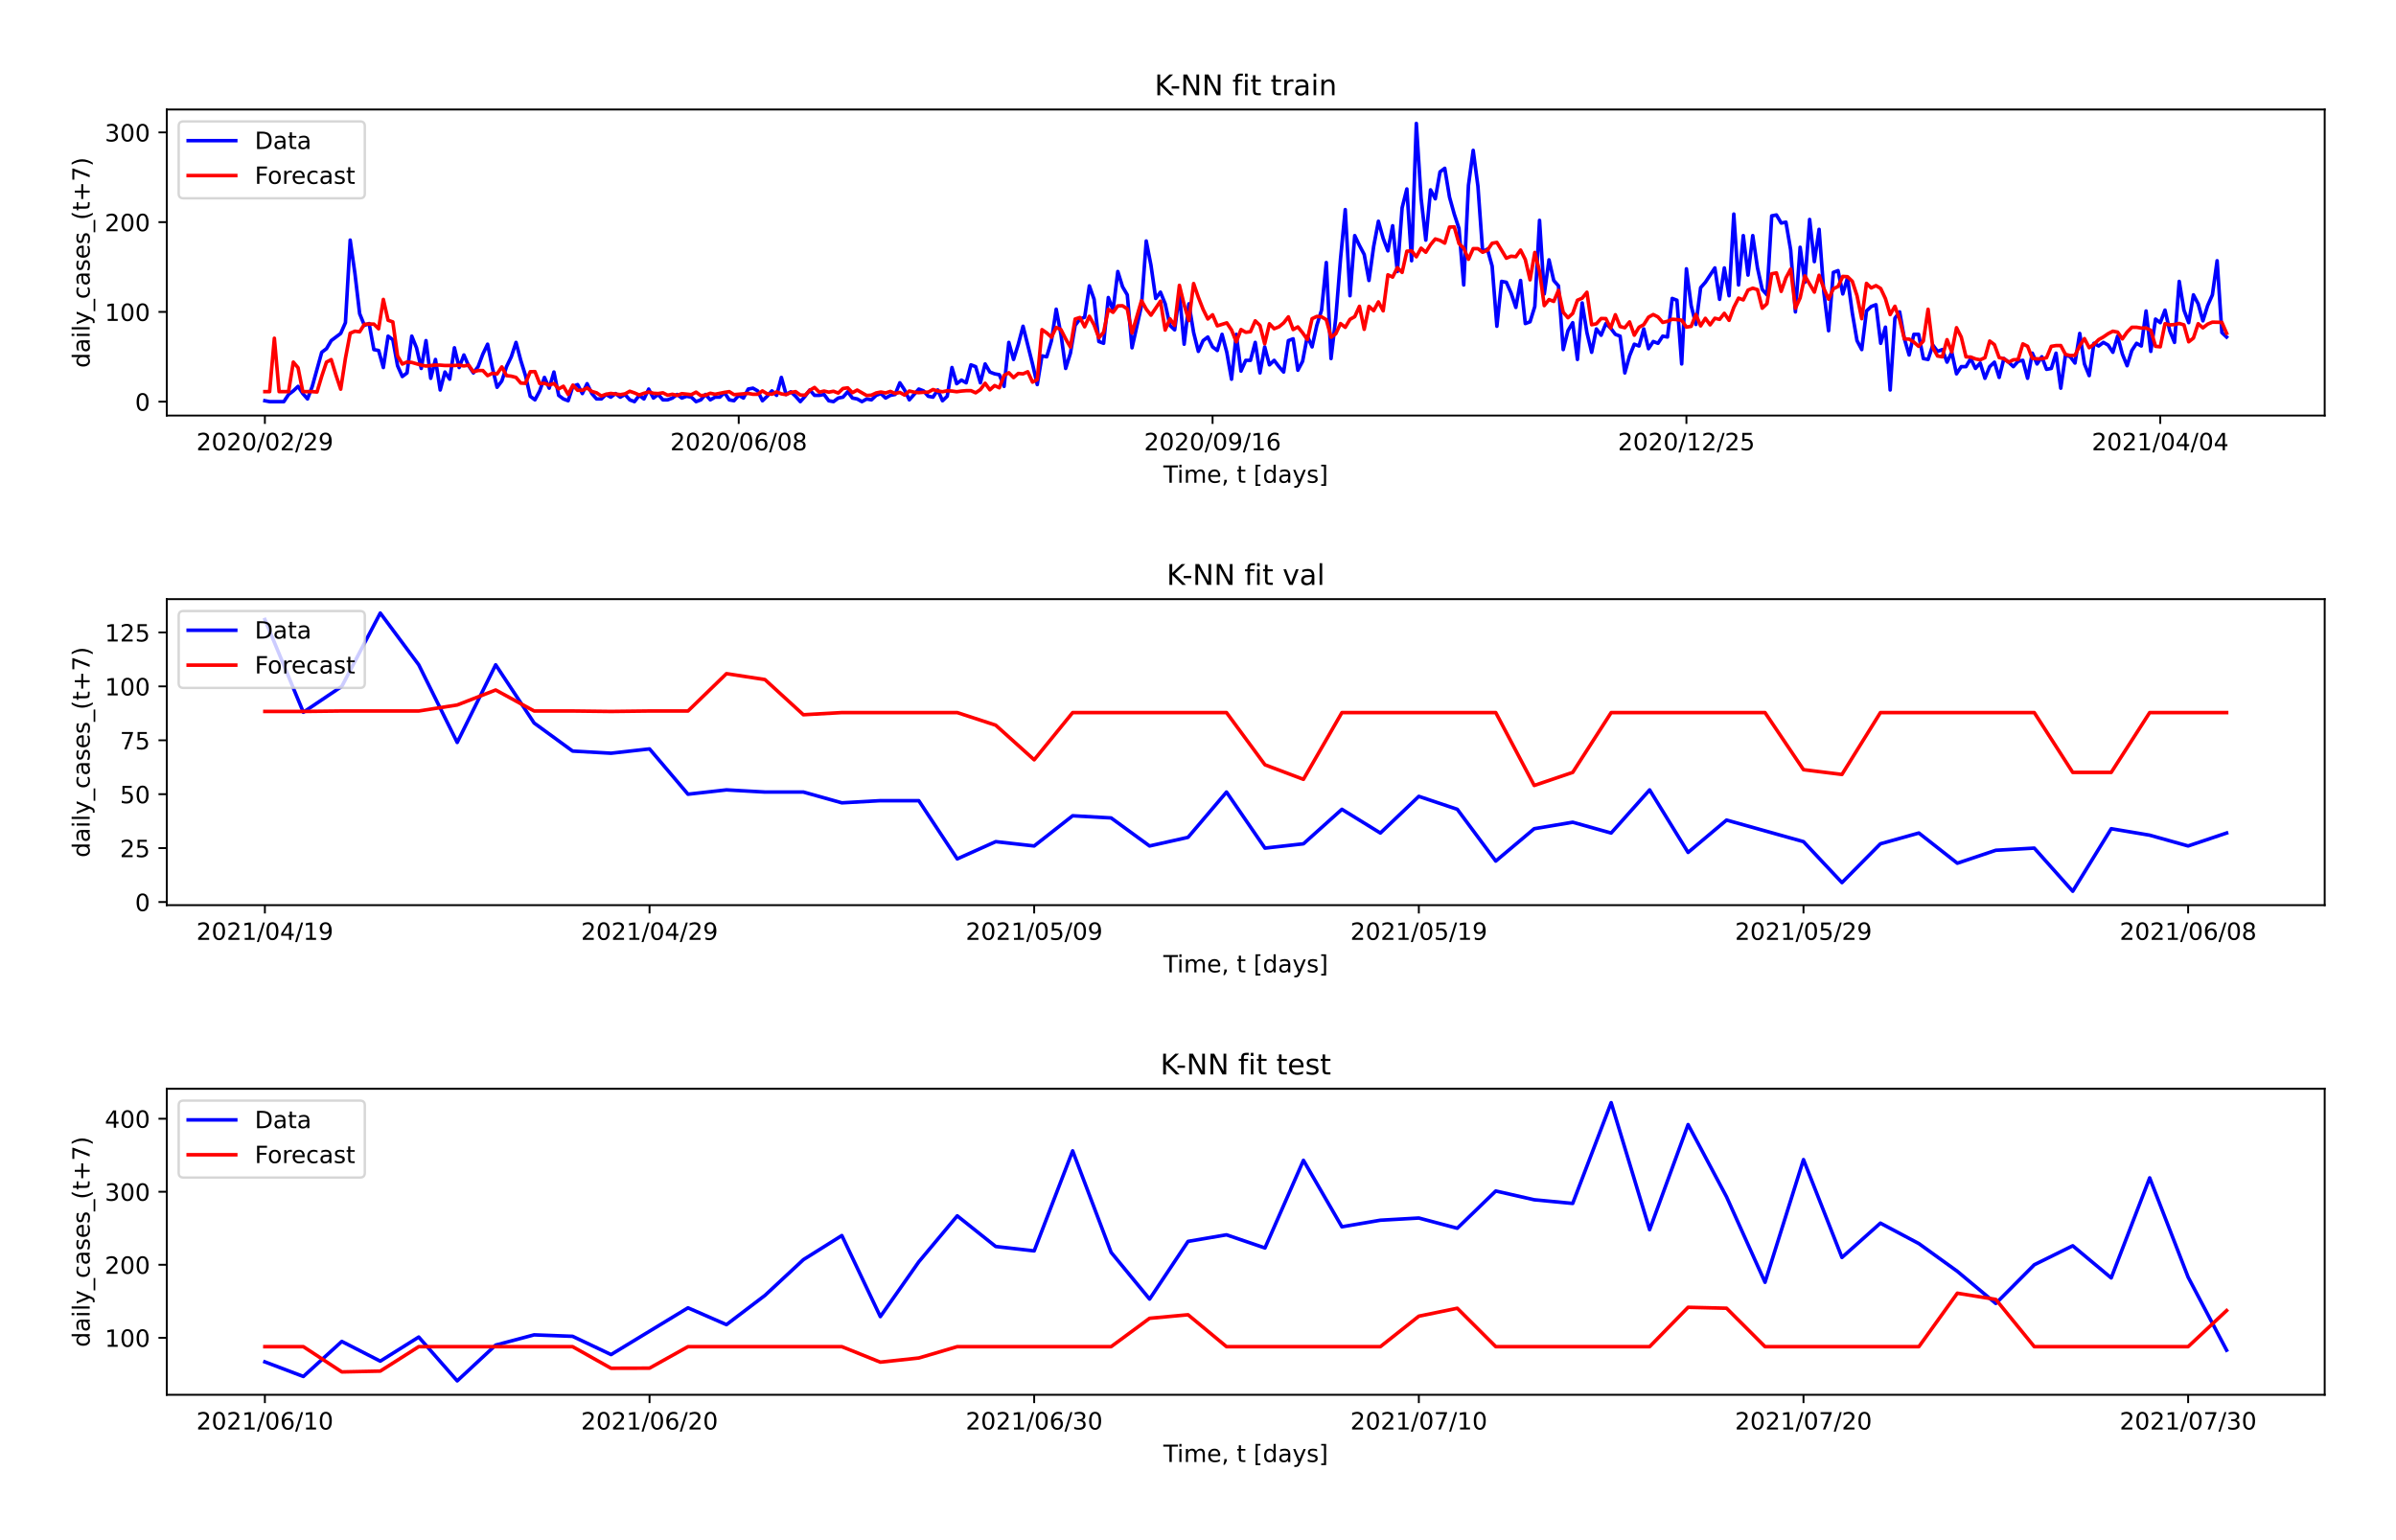 <?xml version="1.0" encoding="utf-8" standalone="no"?>
<!DOCTYPE svg PUBLIC "-//W3C//DTD SVG 1.1//EN"
  "http://www.w3.org/Graphics/SVG/1.1/DTD/svg11.dtd">
<!-- Created with matplotlib (https://matplotlib.org/) -->
<svg height="648pt" version="1.1" viewBox="0 0 1008 648" width="1008pt" xmlns="http://www.w3.org/2000/svg" xmlns:xlink="http://www.w3.org/1999/xlink">
 <defs>
  <style type="text/css">*{stroke-linecap:butt;stroke-linejoin:round;}</style>
 </defs>
 <g id="figure_1">
  <g id="patch_1">
   <path d="M 0 648 
L 1008 648 
L 1008 0 
L 0 0 
z
" style="fill:#ffffff;"/>
  </g>
  <g id="axes_1">
   <g id="patch_2">
    <path d="M 70.171 174.84 
L 978 174.84 
L 978 46.08 
L 70.171 46.08 
z
" style="fill:#ffffff;"/>
   </g>
   <g id="matplotlib.axis_1">
    <g id="xtick_1">
     <g id="line2d_1">
      <defs>
       <path d="M 0 0 
L 0 3.5 
" id="m41ba9c5323" style="stroke:#000000;stroke-width:0.8;"/>
      </defs>
      <g>
       <use style="stroke:#000000;stroke-width:0.8;" x="111.436" xlink:href="#m41ba9c5323" y="174.84"/>
      </g>
     </g>
     <g id="text_1">
      <!-- 2020/02/29 -->
      <g transform="translate(82.617 189.438)scale(0.1 -0.1)">
       <defs>
        <path d="M 19.188 8.297 
L 53.609 8.297 
L 53.609 0 
L 7.328 0 
L 7.328 8.297 
Q 12.938 14.109 22.625 23.891 
Q 32.328 33.688 34.812 36.531 
Q 39.547 41.844 41.422 45.531 
Q 43.312 49.219 43.312 52.781 
Q 43.312 58.594 39.234 62.25 
Q 35.156 65.922 28.609 65.922 
Q 23.969 65.922 18.812 64.312 
Q 13.672 62.703 7.812 59.422 
L 7.812 69.391 
Q 13.766 71.781 18.938 73 
Q 24.125 74.219 28.422 74.219 
Q 39.75 74.219 46.484 68.547 
Q 53.219 62.891 53.219 53.422 
Q 53.219 48.922 51.531 44.891 
Q 49.859 40.875 45.406 35.406 
Q 44.188 33.984 37.641 27.219 
Q 31.109 20.453 19.188 8.297 
z
" id="DejaVuSans-50"/>
        <path d="M 31.781 66.406 
Q 24.172 66.406 20.328 58.906 
Q 16.5 51.422 16.5 36.375 
Q 16.5 21.391 20.328 13.891 
Q 24.172 6.391 31.781 6.391 
Q 39.453 6.391 43.281 13.891 
Q 47.125 21.391 47.125 36.375 
Q 47.125 51.422 43.281 58.906 
Q 39.453 66.406 31.781 66.406 
z
M 31.781 74.219 
Q 44.047 74.219 50.516 64.516 
Q 56.984 54.828 56.984 36.375 
Q 56.984 17.969 50.516 8.266 
Q 44.047 -1.422 31.781 -1.422 
Q 19.531 -1.422 13.062 8.266 
Q 6.594 17.969 6.594 36.375 
Q 6.594 54.828 13.062 64.516 
Q 19.531 74.219 31.781 74.219 
z
" id="DejaVuSans-48"/>
        <path d="M 25.391 72.906 
L 33.688 72.906 
L 8.297 -9.281 
L 0 -9.281 
z
" id="DejaVuSans-47"/>
        <path d="M 10.984 1.516 
L 10.984 10.5 
Q 14.703 8.734 18.5 7.812 
Q 22.312 6.891 25.984 6.891 
Q 35.75 6.891 40.891 13.453 
Q 46.047 20.016 46.781 33.406 
Q 43.953 29.203 39.594 26.953 
Q 35.25 24.703 29.984 24.703 
Q 19.047 24.703 12.672 31.312 
Q 6.297 37.938 6.297 49.422 
Q 6.297 60.641 12.938 67.422 
Q 19.578 74.219 30.609 74.219 
Q 43.266 74.219 49.922 64.516 
Q 56.594 54.828 56.594 36.375 
Q 56.594 19.141 48.406 8.859 
Q 40.234 -1.422 26.422 -1.422 
Q 22.703 -1.422 18.891 -0.688 
Q 15.094 0.047 10.984 1.516 
z
M 30.609 32.422 
Q 37.25 32.422 41.125 36.953 
Q 45.016 41.5 45.016 49.422 
Q 45.016 57.281 41.125 61.844 
Q 37.25 66.406 30.609 66.406 
Q 23.969 66.406 20.094 61.844 
Q 16.219 57.281 16.219 49.422 
Q 16.219 41.5 20.094 36.953 
Q 23.969 32.422 30.609 32.422 
z
" id="DejaVuSans-57"/>
       </defs>
       <use xlink:href="#DejaVuSans-50"/>
       <use x="63.623" xlink:href="#DejaVuSans-48"/>
       <use x="127.246" xlink:href="#DejaVuSans-50"/>
       <use x="190.869" xlink:href="#DejaVuSans-48"/>
       <use x="254.492" xlink:href="#DejaVuSans-47"/>
       <use x="288.184" xlink:href="#DejaVuSans-48"/>
       <use x="351.807" xlink:href="#DejaVuSans-50"/>
       <use x="415.43" xlink:href="#DejaVuSans-47"/>
       <use x="449.121" xlink:href="#DejaVuSans-50"/>
       <use x="512.744" xlink:href="#DejaVuSans-57"/>
      </g>
     </g>
    </g>
    <g id="xtick_2">
     <g id="line2d_2">
      <g>
       <use style="stroke:#000000;stroke-width:0.8;" x="310.784" xlink:href="#m41ba9c5323" y="174.84"/>
      </g>
     </g>
     <g id="text_2">
      <!-- 2020/06/08 -->
      <g transform="translate(281.965 189.438)scale(0.1 -0.1)">
       <defs>
        <path d="M 33.016 40.375 
Q 26.375 40.375 22.484 35.828 
Q 18.609 31.297 18.609 23.391 
Q 18.609 15.531 22.484 10.953 
Q 26.375 6.391 33.016 6.391 
Q 39.656 6.391 43.531 10.953 
Q 47.406 15.531 47.406 23.391 
Q 47.406 31.297 43.531 35.828 
Q 39.656 40.375 33.016 40.375 
z
M 52.594 71.297 
L 52.594 62.312 
Q 48.875 64.062 45.094 64.984 
Q 41.312 65.922 37.594 65.922 
Q 27.828 65.922 22.672 59.328 
Q 17.531 52.734 16.797 39.406 
Q 19.672 43.656 24.016 45.922 
Q 28.375 48.188 33.594 48.188 
Q 44.578 48.188 50.953 41.516 
Q 57.328 34.859 57.328 23.391 
Q 57.328 12.156 50.688 5.359 
Q 44.047 -1.422 33.016 -1.422 
Q 20.359 -1.422 13.672 8.266 
Q 6.984 17.969 6.984 36.375 
Q 6.984 53.656 15.188 63.938 
Q 23.391 74.219 37.203 74.219 
Q 40.922 74.219 44.703 73.484 
Q 48.484 72.75 52.594 71.297 
z
" id="DejaVuSans-54"/>
        <path d="M 31.781 34.625 
Q 24.75 34.625 20.719 30.859 
Q 16.703 27.094 16.703 20.516 
Q 16.703 13.922 20.719 10.156 
Q 24.75 6.391 31.781 6.391 
Q 38.812 6.391 42.859 10.172 
Q 46.922 13.969 46.922 20.516 
Q 46.922 27.094 42.891 30.859 
Q 38.875 34.625 31.781 34.625 
z
M 21.922 38.812 
Q 15.578 40.375 12.031 44.719 
Q 8.5 49.078 8.5 55.328 
Q 8.5 64.062 14.719 69.141 
Q 20.953 74.219 31.781 74.219 
Q 42.672 74.219 48.875 69.141 
Q 55.078 64.062 55.078 55.328 
Q 55.078 49.078 51.531 44.719 
Q 48 40.375 41.703 38.812 
Q 48.828 37.156 52.797 32.312 
Q 56.781 27.484 56.781 20.516 
Q 56.781 9.906 50.312 4.234 
Q 43.844 -1.422 31.781 -1.422 
Q 19.734 -1.422 13.25 4.234 
Q 6.781 9.906 6.781 20.516 
Q 6.781 27.484 10.781 32.312 
Q 14.797 37.156 21.922 38.812 
z
M 18.312 54.391 
Q 18.312 48.734 21.844 45.562 
Q 25.391 42.391 31.781 42.391 
Q 38.141 42.391 41.719 45.562 
Q 45.312 48.734 45.312 54.391 
Q 45.312 60.062 41.719 63.234 
Q 38.141 66.406 31.781 66.406 
Q 25.391 66.406 21.844 63.234 
Q 18.312 60.062 18.312 54.391 
z
" id="DejaVuSans-56"/>
       </defs>
       <use xlink:href="#DejaVuSans-50"/>
       <use x="63.623" xlink:href="#DejaVuSans-48"/>
       <use x="127.246" xlink:href="#DejaVuSans-50"/>
       <use x="190.869" xlink:href="#DejaVuSans-48"/>
       <use x="254.492" xlink:href="#DejaVuSans-47"/>
       <use x="288.184" xlink:href="#DejaVuSans-48"/>
       <use x="351.807" xlink:href="#DejaVuSans-54"/>
       <use x="415.43" xlink:href="#DejaVuSans-47"/>
       <use x="449.121" xlink:href="#DejaVuSans-48"/>
       <use x="512.744" xlink:href="#DejaVuSans-56"/>
      </g>
     </g>
    </g>
    <g id="xtick_3">
     <g id="line2d_3">
      <g>
       <use style="stroke:#000000;stroke-width:0.8;" x="510.131" xlink:href="#m41ba9c5323" y="174.84"/>
      </g>
     </g>
     <g id="text_3">
      <!-- 2020/09/16 -->
      <g transform="translate(481.313 189.438)scale(0.1 -0.1)">
       <defs>
        <path d="M 12.406 8.297 
L 28.516 8.297 
L 28.516 63.922 
L 10.984 60.406 
L 10.984 69.391 
L 28.422 72.906 
L 38.281 72.906 
L 38.281 8.297 
L 54.391 8.297 
L 54.391 0 
L 12.406 0 
z
" id="DejaVuSans-49"/>
       </defs>
       <use xlink:href="#DejaVuSans-50"/>
       <use x="63.623" xlink:href="#DejaVuSans-48"/>
       <use x="127.246" xlink:href="#DejaVuSans-50"/>
       <use x="190.869" xlink:href="#DejaVuSans-48"/>
       <use x="254.492" xlink:href="#DejaVuSans-47"/>
       <use x="288.184" xlink:href="#DejaVuSans-48"/>
       <use x="351.807" xlink:href="#DejaVuSans-57"/>
       <use x="415.43" xlink:href="#DejaVuSans-47"/>
       <use x="449.121" xlink:href="#DejaVuSans-49"/>
       <use x="512.744" xlink:href="#DejaVuSans-54"/>
      </g>
     </g>
    </g>
    <g id="xtick_4">
     <g id="line2d_4">
      <g>
       <use style="stroke:#000000;stroke-width:0.8;" x="709.479" xlink:href="#m41ba9c5323" y="174.84"/>
      </g>
     </g>
     <g id="text_4">
      <!-- 2020/12/25 -->
      <g transform="translate(680.66 189.438)scale(0.1 -0.1)">
       <defs>
        <path d="M 10.797 72.906 
L 49.516 72.906 
L 49.516 64.594 
L 19.828 64.594 
L 19.828 46.734 
Q 21.969 47.469 24.109 47.828 
Q 26.266 48.188 28.422 48.188 
Q 40.625 48.188 47.75 41.5 
Q 54.891 34.812 54.891 23.391 
Q 54.891 11.625 47.562 5.094 
Q 40.234 -1.422 26.906 -1.422 
Q 22.312 -1.422 17.547 -0.641 
Q 12.797 0.141 7.719 1.703 
L 7.719 11.625 
Q 12.109 9.234 16.797 8.062 
Q 21.484 6.891 26.703 6.891 
Q 35.156 6.891 40.078 11.328 
Q 45.016 15.766 45.016 23.391 
Q 45.016 31 40.078 35.438 
Q 35.156 39.891 26.703 39.891 
Q 22.75 39.891 18.812 39.016 
Q 14.891 38.141 10.797 36.281 
z
" id="DejaVuSans-53"/>
       </defs>
       <use xlink:href="#DejaVuSans-50"/>
       <use x="63.623" xlink:href="#DejaVuSans-48"/>
       <use x="127.246" xlink:href="#DejaVuSans-50"/>
       <use x="190.869" xlink:href="#DejaVuSans-48"/>
       <use x="254.492" xlink:href="#DejaVuSans-47"/>
       <use x="288.184" xlink:href="#DejaVuSans-49"/>
       <use x="351.807" xlink:href="#DejaVuSans-50"/>
       <use x="415.43" xlink:href="#DejaVuSans-47"/>
       <use x="449.121" xlink:href="#DejaVuSans-50"/>
       <use x="512.744" xlink:href="#DejaVuSans-53"/>
      </g>
     </g>
    </g>
    <g id="xtick_5">
     <g id="line2d_5">
      <g>
       <use style="stroke:#000000;stroke-width:0.8;" x="908.826" xlink:href="#m41ba9c5323" y="174.84"/>
      </g>
     </g>
     <g id="text_5">
      <!-- 2021/04/04 -->
      <g transform="translate(880.008 189.438)scale(0.1 -0.1)">
       <defs>
        <path d="M 37.797 64.312 
L 12.891 25.391 
L 37.797 25.391 
z
M 35.203 72.906 
L 47.609 72.906 
L 47.609 25.391 
L 58.016 25.391 
L 58.016 17.188 
L 47.609 17.188 
L 47.609 0 
L 37.797 0 
L 37.797 17.188 
L 4.891 17.188 
L 4.891 26.703 
z
" id="DejaVuSans-52"/>
       </defs>
       <use xlink:href="#DejaVuSans-50"/>
       <use x="63.623" xlink:href="#DejaVuSans-48"/>
       <use x="127.246" xlink:href="#DejaVuSans-50"/>
       <use x="190.869" xlink:href="#DejaVuSans-49"/>
       <use x="254.492" xlink:href="#DejaVuSans-47"/>
       <use x="288.184" xlink:href="#DejaVuSans-48"/>
       <use x="351.807" xlink:href="#DejaVuSans-52"/>
       <use x="415.43" xlink:href="#DejaVuSans-47"/>
       <use x="449.121" xlink:href="#DejaVuSans-48"/>
       <use x="512.744" xlink:href="#DejaVuSans-52"/>
      </g>
     </g>
    </g>
    <g id="text_6">
     <!-- Time, t [days] -->
     <g transform="translate(489.421 203.117)scale(0.1 -0.1)">
      <defs>
       <path d="M -0.297 72.906 
L 61.375 72.906 
L 61.375 64.594 
L 35.5 64.594 
L 35.5 0 
L 25.594 0 
L 25.594 64.594 
L -0.297 64.594 
z
" id="DejaVuSans-84"/>
       <path d="M 9.422 54.688 
L 18.406 54.688 
L 18.406 0 
L 9.422 0 
z
M 9.422 75.984 
L 18.406 75.984 
L 18.406 64.594 
L 9.422 64.594 
z
" id="DejaVuSans-105"/>
       <path d="M 52 44.188 
Q 55.375 50.25 60.062 53.125 
Q 64.75 56 71.094 56 
Q 79.641 56 84.281 50.016 
Q 88.922 44.047 88.922 33.016 
L 88.922 0 
L 79.891 0 
L 79.891 32.719 
Q 79.891 40.578 77.094 44.375 
Q 74.312 48.188 68.609 48.188 
Q 61.625 48.188 57.562 43.547 
Q 53.516 38.922 53.516 30.906 
L 53.516 0 
L 44.484 0 
L 44.484 32.719 
Q 44.484 40.625 41.703 44.406 
Q 38.922 48.188 33.109 48.188 
Q 26.219 48.188 22.156 43.531 
Q 18.109 38.875 18.109 30.906 
L 18.109 0 
L 9.078 0 
L 9.078 54.688 
L 18.109 54.688 
L 18.109 46.188 
Q 21.188 51.219 25.484 53.609 
Q 29.781 56 35.688 56 
Q 41.656 56 45.828 52.969 
Q 50 49.953 52 44.188 
z
" id="DejaVuSans-109"/>
       <path d="M 56.203 29.594 
L 56.203 25.203 
L 14.891 25.203 
Q 15.484 15.922 20.484 11.062 
Q 25.484 6.203 34.422 6.203 
Q 39.594 6.203 44.453 7.469 
Q 49.312 8.734 54.109 11.281 
L 54.109 2.781 
Q 49.266 0.734 44.188 -0.344 
Q 39.109 -1.422 33.891 -1.422 
Q 20.797 -1.422 13.156 6.188 
Q 5.516 13.812 5.516 26.812 
Q 5.516 40.234 12.766 48.109 
Q 20.016 56 32.328 56 
Q 43.359 56 49.781 48.891 
Q 56.203 41.797 56.203 29.594 
z
M 47.219 32.234 
Q 47.125 39.594 43.094 43.984 
Q 39.062 48.391 32.422 48.391 
Q 24.906 48.391 20.391 44.141 
Q 15.875 39.891 15.188 32.172 
z
" id="DejaVuSans-101"/>
       <path d="M 11.719 12.406 
L 22.016 12.406 
L 22.016 4 
L 14.016 -11.625 
L 7.719 -11.625 
L 11.719 4 
z
" id="DejaVuSans-44"/>
       <path id="DejaVuSans-32"/>
       <path d="M 18.312 70.219 
L 18.312 54.688 
L 36.812 54.688 
L 36.812 47.703 
L 18.312 47.703 
L 18.312 18.016 
Q 18.312 11.328 20.141 9.422 
Q 21.969 7.516 27.594 7.516 
L 36.812 7.516 
L 36.812 0 
L 27.594 0 
Q 17.188 0 13.234 3.875 
Q 9.281 7.766 9.281 18.016 
L 9.281 47.703 
L 2.688 47.703 
L 2.688 54.688 
L 9.281 54.688 
L 9.281 70.219 
z
" id="DejaVuSans-116"/>
       <path d="M 8.594 75.984 
L 29.297 75.984 
L 29.297 69 
L 17.578 69 
L 17.578 -6.203 
L 29.297 -6.203 
L 29.297 -13.188 
L 8.594 -13.188 
z
" id="DejaVuSans-91"/>
       <path d="M 45.406 46.391 
L 45.406 75.984 
L 54.391 75.984 
L 54.391 0 
L 45.406 0 
L 45.406 8.203 
Q 42.578 3.328 38.25 0.953 
Q 33.938 -1.422 27.875 -1.422 
Q 17.969 -1.422 11.734 6.484 
Q 5.516 14.406 5.516 27.297 
Q 5.516 40.188 11.734 48.094 
Q 17.969 56 27.875 56 
Q 33.938 56 38.25 53.625 
Q 42.578 51.266 45.406 46.391 
z
M 14.797 27.297 
Q 14.797 17.391 18.875 11.75 
Q 22.953 6.109 30.078 6.109 
Q 37.203 6.109 41.297 11.75 
Q 45.406 17.391 45.406 27.297 
Q 45.406 37.203 41.297 42.844 
Q 37.203 48.484 30.078 48.484 
Q 22.953 48.484 18.875 42.844 
Q 14.797 37.203 14.797 27.297 
z
" id="DejaVuSans-100"/>
       <path d="M 34.281 27.484 
Q 23.391 27.484 19.188 25 
Q 14.984 22.516 14.984 16.5 
Q 14.984 11.719 18.141 8.906 
Q 21.297 6.109 26.703 6.109 
Q 34.188 6.109 38.703 11.406 
Q 43.219 16.703 43.219 25.484 
L 43.219 27.484 
z
M 52.203 31.203 
L 52.203 0 
L 43.219 0 
L 43.219 8.297 
Q 40.141 3.328 35.547 0.953 
Q 30.953 -1.422 24.312 -1.422 
Q 15.922 -1.422 10.953 3.297 
Q 6 8.016 6 15.922 
Q 6 25.141 12.172 29.828 
Q 18.359 34.516 30.609 34.516 
L 43.219 34.516 
L 43.219 35.406 
Q 43.219 41.609 39.141 45 
Q 35.062 48.391 27.688 48.391 
Q 23 48.391 18.547 47.266 
Q 14.109 46.141 10.016 43.891 
L 10.016 52.203 
Q 14.938 54.109 19.578 55.047 
Q 24.219 56 28.609 56 
Q 40.484 56 46.344 49.844 
Q 52.203 43.703 52.203 31.203 
z
" id="DejaVuSans-97"/>
       <path d="M 32.172 -5.078 
Q 28.375 -14.844 24.75 -17.812 
Q 21.141 -20.797 15.094 -20.797 
L 7.906 -20.797 
L 7.906 -13.281 
L 13.188 -13.281 
Q 16.891 -13.281 18.938 -11.516 
Q 21 -9.766 23.484 -3.219 
L 25.094 0.875 
L 2.984 54.688 
L 12.5 54.688 
L 29.594 11.922 
L 46.688 54.688 
L 56.203 54.688 
z
" id="DejaVuSans-121"/>
       <path d="M 44.281 53.078 
L 44.281 44.578 
Q 40.484 46.531 36.375 47.5 
Q 32.281 48.484 27.875 48.484 
Q 21.188 48.484 17.844 46.438 
Q 14.5 44.391 14.5 40.281 
Q 14.5 37.156 16.891 35.375 
Q 19.281 33.594 26.516 31.984 
L 29.594 31.297 
Q 39.156 29.25 43.188 25.516 
Q 47.219 21.781 47.219 15.094 
Q 47.219 7.469 41.188 3.016 
Q 35.156 -1.422 24.609 -1.422 
Q 20.219 -1.422 15.453 -0.562 
Q 10.688 0.297 5.422 2 
L 5.422 11.281 
Q 10.406 8.688 15.234 7.391 
Q 20.062 6.109 24.812 6.109 
Q 31.156 6.109 34.562 8.281 
Q 37.984 10.453 37.984 14.406 
Q 37.984 18.062 35.516 20.016 
Q 33.062 21.969 24.703 23.781 
L 21.578 24.516 
Q 13.234 26.266 9.516 29.906 
Q 5.812 33.547 5.812 39.891 
Q 5.812 47.609 11.281 51.797 
Q 16.75 56 26.812 56 
Q 31.781 56 36.172 55.266 
Q 40.578 54.547 44.281 53.078 
z
" id="DejaVuSans-115"/>
       <path d="M 30.422 75.984 
L 30.422 -13.188 
L 9.719 -13.188 
L 9.719 -6.203 
L 21.391 -6.203 
L 21.391 69 
L 9.719 69 
L 9.719 75.984 
z
" id="DejaVuSans-93"/>
      </defs>
      <use xlink:href="#DejaVuSans-84"/>
      <use x="57.959" xlink:href="#DejaVuSans-105"/>
      <use x="85.742" xlink:href="#DejaVuSans-109"/>
      <use x="183.154" xlink:href="#DejaVuSans-101"/>
      <use x="244.678" xlink:href="#DejaVuSans-44"/>
      <use x="276.465" xlink:href="#DejaVuSans-32"/>
      <use x="308.252" xlink:href="#DejaVuSans-116"/>
      <use x="347.461" xlink:href="#DejaVuSans-32"/>
      <use x="379.248" xlink:href="#DejaVuSans-91"/>
      <use x="418.262" xlink:href="#DejaVuSans-100"/>
      <use x="481.738" xlink:href="#DejaVuSans-97"/>
      <use x="543.018" xlink:href="#DejaVuSans-121"/>
      <use x="602.197" xlink:href="#DejaVuSans-115"/>
      <use x="654.297" xlink:href="#DejaVuSans-93"/>
     </g>
    </g>
   </g>
   <g id="matplotlib.axis_2">
    <g id="ytick_1">
     <g id="line2d_6">
      <defs>
       <path d="M 0 0 
L -3.5 0 
" id="m318573cb57" style="stroke:#000000;stroke-width:0.8;"/>
      </defs>
      <g>
       <use style="stroke:#000000;stroke-width:0.8;" x="70.171" xlink:href="#m318573cb57" y="168.987"/>
      </g>
     </g>
     <g id="text_7">
      <!-- 0 -->
      <g transform="translate(56.809 172.786)scale(0.1 -0.1)">
       <use xlink:href="#DejaVuSans-48"/>
      </g>
     </g>
    </g>
    <g id="ytick_2">
     <g id="line2d_7">
      <g>
       <use style="stroke:#000000;stroke-width:0.8;" x="70.171" xlink:href="#m318573cb57" y="131.228"/>
      </g>
     </g>
     <g id="text_8">
      <!-- 100 -->
      <g transform="translate(44.084 135.027)scale(0.1 -0.1)">
       <use xlink:href="#DejaVuSans-49"/>
       <use x="63.623" xlink:href="#DejaVuSans-48"/>
       <use x="127.246" xlink:href="#DejaVuSans-48"/>
      </g>
     </g>
    </g>
    <g id="ytick_3">
     <g id="line2d_8">
      <g>
       <use style="stroke:#000000;stroke-width:0.8;" x="70.171" xlink:href="#m318573cb57" y="93.468"/>
      </g>
     </g>
     <g id="text_9">
      <!-- 200 -->
      <g transform="translate(44.084 97.267)scale(0.1 -0.1)">
       <use xlink:href="#DejaVuSans-50"/>
       <use x="63.623" xlink:href="#DejaVuSans-48"/>
       <use x="127.246" xlink:href="#DejaVuSans-48"/>
      </g>
     </g>
    </g>
    <g id="ytick_4">
     <g id="line2d_9">
      <g>
       <use style="stroke:#000000;stroke-width:0.8;" x="70.171" xlink:href="#m318573cb57" y="55.709"/>
      </g>
     </g>
     <g id="text_10">
      <!-- 300 -->
      <g transform="translate(44.084 59.508)scale(0.1 -0.1)">
       <defs>
        <path d="M 40.578 39.312 
Q 47.656 37.797 51.625 33 
Q 55.609 28.219 55.609 21.188 
Q 55.609 10.406 48.188 4.484 
Q 40.766 -1.422 27.094 -1.422 
Q 22.516 -1.422 17.656 -0.516 
Q 12.797 0.391 7.625 2.203 
L 7.625 11.719 
Q 11.719 9.328 16.594 8.109 
Q 21.484 6.891 26.812 6.891 
Q 36.078 6.891 40.938 10.547 
Q 45.797 14.203 45.797 21.188 
Q 45.797 27.641 41.281 31.266 
Q 36.766 34.906 28.719 34.906 
L 20.219 34.906 
L 20.219 43.016 
L 29.109 43.016 
Q 36.375 43.016 40.234 45.922 
Q 44.094 48.828 44.094 54.297 
Q 44.094 59.906 40.109 62.906 
Q 36.141 65.922 28.719 65.922 
Q 24.656 65.922 20.016 65.031 
Q 15.375 64.156 9.812 62.312 
L 9.812 71.094 
Q 15.438 72.656 20.344 73.438 
Q 25.25 74.219 29.594 74.219 
Q 40.828 74.219 47.359 69.109 
Q 53.906 64.016 53.906 55.328 
Q 53.906 49.266 50.438 45.094 
Q 46.969 40.922 40.578 39.312 
z
" id="DejaVuSans-51"/>
       </defs>
       <use xlink:href="#DejaVuSans-51"/>
       <use x="63.623" xlink:href="#DejaVuSans-48"/>
       <use x="127.246" xlink:href="#DejaVuSans-48"/>
      </g>
     </g>
    </g>
    <g id="text_11">
     <!-- daily_cases_(t+7) -->
     <g transform="translate(37.726 154.768)rotate(-90)scale(0.1 -0.1)">
      <defs>
       <path d="M 9.422 75.984 
L 18.406 75.984 
L 18.406 0 
L 9.422 0 
z
" id="DejaVuSans-108"/>
       <path d="M 50.984 -16.609 
L 50.984 -23.578 
L -0.984 -23.578 
L -0.984 -16.609 
z
" id="DejaVuSans-95"/>
       <path d="M 48.781 52.594 
L 48.781 44.188 
Q 44.969 46.297 41.141 47.344 
Q 37.312 48.391 33.406 48.391 
Q 24.656 48.391 19.812 42.844 
Q 14.984 37.312 14.984 27.297 
Q 14.984 17.281 19.812 11.734 
Q 24.656 6.203 33.406 6.203 
Q 37.312 6.203 41.141 7.25 
Q 44.969 8.297 48.781 10.406 
L 48.781 2.094 
Q 45.016 0.344 40.984 -0.531 
Q 36.969 -1.422 32.422 -1.422 
Q 20.062 -1.422 12.781 6.344 
Q 5.516 14.109 5.516 27.297 
Q 5.516 40.672 12.859 48.328 
Q 20.219 56 33.016 56 
Q 37.156 56 41.109 55.141 
Q 45.062 54.297 48.781 52.594 
z
" id="DejaVuSans-99"/>
       <path d="M 31 75.875 
Q 24.469 64.656 21.281 53.656 
Q 18.109 42.672 18.109 31.391 
Q 18.109 20.125 21.312 9.062 
Q 24.516 -2 31 -13.188 
L 23.188 -13.188 
Q 15.875 -1.703 12.234 9.375 
Q 8.594 20.453 8.594 31.391 
Q 8.594 42.281 12.203 53.312 
Q 15.828 64.359 23.188 75.875 
z
" id="DejaVuSans-40"/>
       <path d="M 46 62.703 
L 46 35.5 
L 73.188 35.5 
L 73.188 27.203 
L 46 27.203 
L 46 0 
L 37.797 0 
L 37.797 27.203 
L 10.594 27.203 
L 10.594 35.5 
L 37.797 35.5 
L 37.797 62.703 
z
" id="DejaVuSans-43"/>
       <path d="M 8.203 72.906 
L 55.078 72.906 
L 55.078 68.703 
L 28.609 0 
L 18.312 0 
L 43.219 64.594 
L 8.203 64.594 
z
" id="DejaVuSans-55"/>
       <path d="M 8.016 75.875 
L 15.828 75.875 
Q 23.141 64.359 26.781 53.312 
Q 30.422 42.281 30.422 31.391 
Q 30.422 20.453 26.781 9.375 
Q 23.141 -1.703 15.828 -13.188 
L 8.016 -13.188 
Q 14.5 -2 17.703 9.062 
Q 20.906 20.125 20.906 31.391 
Q 20.906 42.672 17.703 53.656 
Q 14.5 64.656 8.016 75.875 
z
" id="DejaVuSans-41"/>
      </defs>
      <use xlink:href="#DejaVuSans-100"/>
      <use x="63.477" xlink:href="#DejaVuSans-97"/>
      <use x="124.756" xlink:href="#DejaVuSans-105"/>
      <use x="152.539" xlink:href="#DejaVuSans-108"/>
      <use x="180.322" xlink:href="#DejaVuSans-121"/>
      <use x="239.502" xlink:href="#DejaVuSans-95"/>
      <use x="289.502" xlink:href="#DejaVuSans-99"/>
      <use x="344.482" xlink:href="#DejaVuSans-97"/>
      <use x="405.762" xlink:href="#DejaVuSans-115"/>
      <use x="457.861" xlink:href="#DejaVuSans-101"/>
      <use x="519.385" xlink:href="#DejaVuSans-115"/>
      <use x="571.484" xlink:href="#DejaVuSans-95"/>
      <use x="621.484" xlink:href="#DejaVuSans-40"/>
      <use x="660.498" xlink:href="#DejaVuSans-116"/>
      <use x="699.707" xlink:href="#DejaVuSans-43"/>
      <use x="783.496" xlink:href="#DejaVuSans-55"/>
      <use x="847.119" xlink:href="#DejaVuSans-41"/>
     </g>
    </g>
   </g>
   <g id="line2d_10">
    <path clip-path="url(#pcc289ddb46)" d="M 111.436 168.61 
L 113.43 168.987 
L 119.41 168.987 
L 121.404 165.967 
L 123.397 164.456 
L 125.391 162.568 
L 127.384 165.589 
L 129.377 167.854 
L 131.371 162.568 
L 135.358 148.22 
L 137.351 146.709 
L 139.345 143.311 
L 143.332 140.29 
L 145.325 135.759 
L 147.319 101.02 
L 149.312 114.991 
L 151.306 131.983 
L 153.299 136.892 
L 155.293 136.136 
L 157.286 147.087 
L 159.28 147.464 
L 161.273 154.639 
L 163.267 141.423 
L 165.26 142.933 
L 167.254 153.883 
L 169.247 158.415 
L 171.24 156.904 
L 173.234 141.423 
L 175.227 146.332 
L 177.221 155.016 
L 179.214 143.311 
L 181.208 159.17 
L 183.201 151.24 
L 185.195 164.079 
L 187.188 156.527 
L 189.182 159.547 
L 191.175 146.332 
L 193.169 154.639 
L 195.162 149.352 
L 197.156 153.883 
L 199.149 156.904 
L 201.143 154.261 
L 203.136 148.975 
L 205.13 144.821 
L 207.123 154.639 
L 209.116 162.946 
L 211.11 160.303 
L 213.103 154.261 
L 215.097 150.108 
L 217.09 144.066 
L 219.084 151.618 
L 221.077 158.037 
L 223.071 166.722 
L 225.064 168.232 
L 227.058 164.456 
L 229.051 158.792 
L 231.045 163.323 
L 233.038 156.527 
L 235.032 166.344 
L 237.025 167.854 
L 239.019 168.61 
L 241.012 162.568 
L 243.006 161.813 
L 244.999 165.589 
L 246.993 161.435 
L 248.986 165.589 
L 250.979 167.854 
L 252.973 167.854 
L 254.966 165.967 
L 256.96 167.099 
L 258.953 165.589 
L 260.947 167.099 
L 262.94 165.967 
L 264.934 168.232 
L 266.927 168.987 
L 268.921 166.344 
L 270.914 167.854 
L 272.908 163.701 
L 274.901 167.477 
L 276.895 165.967 
L 278.888 168.232 
L 280.882 168.232 
L 282.875 167.477 
L 284.869 165.967 
L 286.862 167.477 
L 288.856 166.722 
L 290.849 167.099 
L 292.842 168.987 
L 294.836 168.232 
L 296.829 165.967 
L 298.823 168.232 
L 300.816 167.099 
L 302.81 167.099 
L 304.803 165.211 
L 306.797 168.232 
L 308.79 168.61 
L 310.784 166.344 
L 312.777 167.477 
L 314.771 163.701 
L 316.764 163.323 
L 318.758 164.456 
L 320.751 168.61 
L 322.745 166.722 
L 324.738 164.456 
L 326.732 166.344 
L 328.725 158.792 
L 330.719 165.967 
L 332.712 164.834 
L 334.705 166.722 
L 336.699 168.987 
L 338.692 166.722 
L 340.686 164.079 
L 342.679 166.344 
L 344.673 166.344 
L 346.666 165.967 
L 348.66 168.61 
L 350.653 168.987 
L 352.647 167.477 
L 354.64 167.099 
L 356.634 164.834 
L 358.627 167.477 
L 360.621 167.854 
L 362.614 168.987 
L 364.608 167.854 
L 366.601 168.232 
L 368.595 166.344 
L 370.588 165.589 
L 372.581 167.477 
L 374.575 166.344 
L 376.568 165.967 
L 378.562 161.058 
L 380.555 164.079 
L 382.549 168.232 
L 386.536 163.701 
L 388.529 164.456 
L 390.523 166.722 
L 392.516 167.099 
L 394.51 164.079 
L 396.503 168.61 
L 398.497 166.722 
L 400.49 154.639 
L 402.484 161.435 
L 404.477 159.925 
L 406.471 161.058 
L 408.464 153.506 
L 410.458 154.261 
L 412.451 161.058 
L 414.444 153.128 
L 416.438 156.527 
L 418.431 157.282 
L 420.425 157.659 
L 422.418 162.568 
L 424.412 144.066 
L 426.405 151.24 
L 428.399 144.821 
L 430.392 137.269 
L 434.379 153.128 
L 436.373 161.813 
L 438.366 149.73 
L 440.36 150.108 
L 442.353 143.311 
L 444.347 130.095 
L 446.34 140.668 
L 448.334 155.016 
L 450.327 148.597 
L 452.321 136.892 
L 454.314 134.249 
L 456.307 133.493 
L 458.301 120.277 
L 460.294 125.941 
L 462.288 143.688 
L 464.281 144.444 
L 466.275 125.186 
L 468.268 130.473 
L 470.262 114.236 
L 472.255 120.655 
L 474.249 124.053 
L 476.242 146.332 
L 480.229 128.585 
L 482.223 101.398 
L 484.216 111.593 
L 486.21 125.564 
L 488.203 122.921 
L 490.197 127.829 
L 492.19 136.892 
L 494.183 138.78 
L 496.177 123.676 
L 498.17 144.821 
L 500.164 127.829 
L 502.157 139.912 
L 504.151 147.842 
L 506.144 143.311 
L 508.138 141.8 
L 510.131 145.954 
L 512.125 147.464 
L 514.118 140.668 
L 516.112 148.22 
L 518.105 159.547 
L 520.099 140.668 
L 522.092 156.149 
L 524.086 151.618 
L 526.079 151.618 
L 528.073 144.066 
L 530.066 156.904 
L 532.06 145.954 
L 534.053 153.506 
L 536.046 151.618 
L 538.04 154.261 
L 540.033 156.527 
L 542.027 143.311 
L 544.02 142.556 
L 546.014 155.771 
L 548.007 151.995 
L 550.001 141.423 
L 551.994 145.954 
L 553.988 136.892 
L 555.981 130.473 
L 557.975 110.46 
L 559.968 150.863 
L 561.962 133.871 
L 563.955 108.95 
L 565.949 88.182 
L 567.942 124.431 
L 569.936 99.132 
L 571.929 103.286 
L 573.923 107.062 
L 575.916 118.012 
L 577.909 103.663 
L 579.903 93.091 
L 581.896 100.265 
L 583.89 105.551 
L 585.883 94.979 
L 587.877 114.236 
L 589.87 87.427 
L 591.864 79.497 
L 593.857 109.705 
L 595.851 51.933 
L 597.844 83.273 
L 599.838 101.02 
L 601.831 79.875 
L 603.825 83.651 
L 605.818 72.323 
L 607.812 70.812 
L 609.805 82.896 
L 611.799 90.07 
L 613.792 96.111 
L 615.785 119.9 
L 617.779 77.987 
L 619.772 63.261 
L 621.766 78.364 
L 623.759 105.929 
L 625.753 104.796 
L 627.746 111.97 
L 629.74 137.269 
L 631.733 118.39 
L 633.727 118.767 
L 635.72 123.298 
L 637.714 129.34 
L 639.707 118.012 
L 641.701 136.136 
L 643.694 135.381 
L 645.688 128.962 
L 647.681 92.713 
L 649.675 123.676 
L 651.668 109.327 
L 653.662 118.012 
L 655.655 120.277 
L 657.648 147.087 
L 659.642 139.157 
L 661.635 135.759 
L 663.629 151.24 
L 665.622 127.452 
L 667.616 139.912 
L 669.609 148.22 
L 671.603 138.402 
L 673.596 141.045 
L 675.59 136.136 
L 677.583 138.024 
L 679.577 140.668 
L 681.57 141.423 
L 683.564 156.904 
L 685.557 149.73 
L 687.551 144.821 
L 689.544 145.576 
L 691.538 138.402 
L 693.531 146.709 
L 695.525 143.688 
L 697.518 144.444 
L 699.511 141.423 
L 701.505 141.8 
L 703.498 125.564 
L 705.492 126.319 
L 707.485 153.128 
L 709.479 113.103 
L 711.472 128.585 
L 713.466 136.514 
L 715.459 121.033 
L 717.453 118.767 
L 721.44 112.726 
L 723.433 125.941 
L 725.427 112.726 
L 727.42 124.431 
L 729.414 90.07 
L 731.407 119.9 
L 733.401 99.132 
L 735.394 115.746 
L 737.388 99.132 
L 739.381 112.726 
L 741.374 121.788 
L 743.368 124.053 
L 745.361 90.825 
L 747.355 90.447 
L 749.348 93.846 
L 751.342 93.468 
L 753.335 105.174 
L 755.329 131.228 
L 757.322 104.041 
L 759.316 118.767 
L 761.309 92.335 
L 763.303 110.082 
L 765.296 96.489 
L 767.29 122.921 
L 769.283 139.157 
L 771.277 114.614 
L 773.27 113.858 
L 775.264 123.676 
L 777.257 116.879 
L 779.25 131.605 
L 781.244 143.311 
L 783.237 147.087 
L 785.231 130.85 
L 787.224 128.962 
L 789.218 128.207 
L 791.211 144.444 
L 793.205 137.647 
L 795.198 164.079 
L 797.192 133.871 
L 799.185 131.228 
L 801.179 142.556 
L 803.172 149.352 
L 805.166 140.668 
L 807.159 140.668 
L 809.153 150.863 
L 811.146 151.24 
L 813.14 145.199 
L 815.133 147.842 
L 817.127 147.087 
L 819.12 152.373 
L 821.113 148.22 
L 823.107 157.282 
L 825.1 154.261 
L 827.094 154.261 
L 829.087 150.863 
L 831.081 155.016 
L 833.074 152.751 
L 835.068 159.17 
L 837.061 154.261 
L 839.055 152.373 
L 841.048 158.792 
L 843.042 150.863 
L 845.035 152.373 
L 847.029 154.261 
L 849.022 151.995 
L 851.016 151.618 
L 853.009 159.17 
L 855.003 148.597 
L 856.996 153.128 
L 858.99 150.108 
L 860.983 155.394 
L 862.976 155.016 
L 864.97 148.597 
L 866.963 163.323 
L 868.957 149.352 
L 870.95 150.108 
L 872.944 152.751 
L 874.937 140.29 
L 876.931 153.128 
L 878.924 158.037 
L 880.918 144.444 
L 882.911 145.576 
L 884.905 144.066 
L 886.898 145.199 
L 888.892 148.22 
L 890.885 141.423 
L 892.879 148.975 
L 894.872 153.883 
L 896.866 147.464 
L 898.859 144.444 
L 900.852 145.576 
L 902.846 130.85 
L 904.839 147.842 
L 906.833 134.249 
L 908.826 135.759 
L 910.82 130.473 
L 912.813 139.157 
L 914.807 144.066 
L 916.8 118.39 
L 918.794 130.473 
L 920.787 135.759 
L 922.781 124.053 
L 924.774 127.829 
L 926.768 135.004 
L 928.761 128.585 
L 930.755 124.053 
L 932.748 109.705 
L 934.742 139.912 
L 936.735 141.8 
L 936.735 141.8 
" style="fill:none;stroke:#0000ff;stroke-linecap:square;stroke-width:1.5;"/>
   </g>
   <g id="line2d_11">
    <path clip-path="url(#pcc289ddb46)" d="M 111.436 164.774 
L 113.43 164.774 
L 115.423 142.317 
L 117.417 164.774 
L 121.404 164.774 
L 123.397 152.353 
L 125.391 154.718 
L 127.384 164.774 
L 131.371 164.774 
L 133.364 164.933 
L 135.358 158.295 
L 137.351 152.353 
L 139.345 151.3 
L 141.338 157.818 
L 143.332 163.741 
L 145.325 150.743 
L 147.319 140.211 
L 149.312 139.356 
L 151.306 139.594 
L 153.299 136.435 
L 155.293 136.335 
L 157.286 136.355 
L 159.28 138.342 
L 161.273 125.981 
L 163.267 134.745 
L 165.26 135.441 
L 167.254 149.75 
L 169.247 153.168 
L 171.24 152.313 
L 173.234 152.492 
L 177.221 153.625 
L 179.214 154.003 
L 183.201 153.585 
L 185.195 153.625 
L 187.188 153.784 
L 191.175 153.784 
L 193.169 153.625 
L 195.162 153.963 
L 197.156 153.625 
L 199.149 156.427 
L 201.143 155.891 
L 203.136 155.891 
L 205.13 158.037 
L 207.123 157.063 
L 209.116 157.322 
L 211.11 154.38 
L 213.103 158.037 
L 215.097 158.275 
L 217.09 158.792 
L 219.084 161.177 
L 221.077 161.276 
L 223.071 156.407 
L 225.064 156.348 
L 227.058 161.376 
L 229.051 161.276 
L 231.045 162.012 
L 233.038 161.356 
L 235.032 163.621 
L 237.025 162.509 
L 239.019 165.927 
L 241.012 162.032 
L 243.006 164.218 
L 244.999 164.218 
L 246.993 163.204 
L 248.986 164.695 
L 250.979 165.271 
L 252.973 166.602 
L 254.966 165.887 
L 256.96 165.529 
L 260.947 166.046 
L 262.94 165.728 
L 264.934 164.615 
L 266.927 165.311 
L 268.921 166.185 
L 270.914 165.47 
L 272.908 164.933 
L 274.901 165.47 
L 276.895 165.589 
L 278.888 165.271 
L 280.882 166.284 
L 282.875 165.887 
L 284.869 166.364 
L 286.862 165.629 
L 290.849 166.046 
L 292.842 164.993 
L 294.836 166.463 
L 296.829 166.245 
L 298.823 165.45 
L 300.816 165.887 
L 304.803 165.092 
L 306.797 164.774 
L 308.79 166.046 
L 314.771 165.529 
L 316.764 165.887 
L 318.758 165.887 
L 320.751 164.476 
L 322.745 165.688 
L 324.738 165.867 
L 326.732 164.873 
L 328.725 165.728 
L 330.719 166.026 
L 332.712 165.132 
L 334.705 164.774 
L 336.699 166.205 
L 338.692 166.284 
L 340.686 164.218 
L 342.679 163.025 
L 344.673 165.013 
L 346.666 164.536 
L 348.66 164.993 
L 350.653 164.615 
L 352.647 165.37 
L 354.64 163.462 
L 356.634 163.184 
L 358.627 165.211 
L 360.621 164.118 
L 364.608 166.404 
L 366.601 166.265 
L 368.595 165.331 
L 370.588 164.933 
L 372.581 165.331 
L 374.575 164.675 
L 376.568 165.549 
L 378.562 165.112 
L 380.555 166.225 
L 382.549 164.516 
L 384.542 164.993 
L 386.536 165.211 
L 388.529 165.032 
L 390.523 164.993 
L 392.516 163.9 
L 394.51 164.516 
L 396.503 164.814 
L 398.497 164.416 
L 400.49 164.536 
L 402.484 164.814 
L 404.477 164.536 
L 406.471 164.377 
L 408.464 164.357 
L 410.458 165.271 
L 412.451 163.92 
L 414.444 161.257 
L 416.438 164.019 
L 418.431 162.23 
L 420.425 163.164 
L 422.418 157.958 
L 424.412 156.825 
L 426.405 158.872 
L 428.399 157.123 
L 430.392 157.302 
L 432.386 156.407 
L 434.379 160.78 
L 436.373 159.706 
L 438.366 138.7 
L 440.36 140.071 
L 442.353 141.9 
L 444.347 137.766 
L 446.34 138.68 
L 448.334 142.595 
L 450.327 146.053 
L 452.321 134.229 
L 454.314 133.593 
L 456.307 137.488 
L 458.301 133.076 
L 460.294 136.733 
L 462.288 142.138 
L 464.281 139.813 
L 466.275 130.135 
L 468.268 131.407 
L 470.262 128.704 
L 472.255 128.644 
L 474.249 129.976 
L 476.242 140.131 
L 480.229 126.498 
L 482.223 130.055 
L 484.216 132.619 
L 488.203 126.716 
L 490.197 138.879 
L 492.19 134.129 
L 494.183 136.931 
L 496.177 120.059 
L 498.17 128.227 
L 500.164 134.884 
L 502.157 119.304 
L 504.151 125.087 
L 506.144 130.155 
L 508.138 134.209 
L 510.131 132.44 
L 512.125 137.09 
L 516.112 135.838 
L 518.105 138.839 
L 520.099 143.808 
L 522.092 138.66 
L 524.086 139.813 
L 526.079 139.555 
L 528.073 134.984 
L 530.066 136.931 
L 532.06 144.642 
L 534.053 136.216 
L 536.046 138.303 
L 538.04 137.508 
L 540.033 135.858 
L 542.027 133.314 
L 544.02 138.66 
L 546.014 137.547 
L 548.007 140.032 
L 550.001 142.874 
L 551.994 134.09 
L 553.988 133.136 
L 555.981 133.314 
L 557.975 134.487 
L 559.968 141.88 
L 561.962 140.429 
L 563.955 136.136 
L 565.949 137.726 
L 567.942 134.368 
L 569.936 133.235 
L 571.929 128.883 
L 573.923 138.561 
L 575.916 128.903 
L 577.909 130.731 
L 579.903 127.015 
L 581.896 130.791 
L 583.89 115.627 
L 585.883 116.581 
L 587.877 112.606 
L 589.87 114.614 
L 591.864 105.69 
L 593.857 105.551 
L 595.851 108.035 
L 597.844 104.418 
L 599.838 106.128 
L 601.831 102.928 
L 603.825 100.543 
L 605.818 101.139 
L 607.812 102.292 
L 609.805 95.555 
L 611.799 95.436 
L 613.792 102.471 
L 615.785 104.418 
L 617.779 109.089 
L 619.772 104.617 
L 621.766 104.617 
L 623.759 106.128 
L 625.753 105.313 
L 627.746 102.352 
L 629.74 101.994 
L 633.727 108.632 
L 635.72 107.797 
L 637.714 108.016 
L 639.707 105.213 
L 641.701 109.208 
L 643.694 117.734 
L 645.688 106.227 
L 647.681 114.097 
L 649.675 128.585 
L 651.668 126.041 
L 653.662 126.816 
L 655.655 122.146 
L 657.648 131.367 
L 659.642 133.692 
L 661.635 131.884 
L 663.629 126.319 
L 665.622 125.464 
L 667.616 122.96 
L 669.609 136.633 
L 671.603 136.236 
L 673.596 134.01 
L 675.59 134.05 
L 677.583 138.044 
L 679.577 132.42 
L 681.57 137.389 
L 683.564 137.885 
L 685.557 135.441 
L 687.551 141.025 
L 689.544 137.687 
L 691.538 136.594 
L 693.531 133.454 
L 695.525 132.341 
L 697.518 133.354 
L 699.511 135.66 
L 701.505 135.183 
L 703.498 134.328 
L 705.492 134.467 
L 707.485 134.725 
L 709.479 137.627 
L 711.472 137.309 
L 713.466 132.321 
L 715.459 137.11 
L 717.453 133.931 
L 719.446 136.673 
L 721.44 133.911 
L 723.433 134.368 
L 725.427 131.824 
L 727.42 134.785 
L 729.414 129.34 
L 731.407 125.425 
L 733.401 126.18 
L 735.394 122.066 
L 737.388 121.251 
L 739.381 121.867 
L 741.374 129.678 
L 743.368 127.77 
L 745.361 115.19 
L 747.355 114.812 
L 749.348 122.603 
L 751.342 116.919 
L 753.335 113.222 
L 755.329 129.717 
L 757.322 125.305 
L 759.316 116.084 
L 763.303 122.901 
L 765.296 115.826 
L 767.29 121.351 
L 769.283 125.882 
L 771.277 121.51 
L 773.27 120.536 
L 775.264 116.303 
L 777.257 116.422 
L 779.25 118.33 
L 781.244 124.391 
L 783.237 134.09 
L 785.231 119.224 
L 787.224 121.132 
L 789.218 120.178 
L 791.211 121.371 
L 793.205 125.643 
L 795.198 132.361 
L 797.192 128.863 
L 799.185 134.507 
L 801.179 142.615 
L 803.172 142.675 
L 805.166 143.927 
L 807.159 145.715 
L 809.153 143.49 
L 811.146 130.115 
L 813.14 146.272 
L 815.133 149.79 
L 817.127 150.127 
L 819.12 142.913 
L 821.113 148.061 
L 823.107 137.885 
L 825.1 141.82 
L 827.094 150.147 
L 829.087 150.227 
L 831.081 151.002 
L 833.074 151.399 
L 835.068 150.485 
L 837.061 143.49 
L 839.055 145 
L 841.048 150.445 
L 843.042 150.922 
L 845.035 152.413 
L 847.029 151.379 
L 849.022 151.26 
L 851.016 144.682 
L 853.009 145.696 
L 855.003 150.783 
L 856.996 150.982 
L 858.99 150.962 
L 860.983 150.505 
L 862.976 145.715 
L 864.97 145.398 
L 866.963 145.378 
L 868.957 149.114 
L 870.95 149.591 
L 872.944 149.511 
L 874.937 145.457 
L 876.931 142.476 
L 878.924 146.292 
L 880.918 144.861 
L 882.911 142.893 
L 884.905 141.761 
L 886.898 140.389 
L 888.892 139.356 
L 890.885 139.734 
L 892.879 142.595 
L 894.872 139.734 
L 896.866 137.706 
L 898.859 137.706 
L 900.852 138.024 
L 902.846 138.024 
L 904.839 138.978 
L 906.833 145.715 
L 908.826 145.914 
L 910.82 136.196 
L 912.813 136.693 
L 914.807 136.554 
L 916.8 136.097 
L 918.794 136.693 
L 920.787 143.808 
L 922.781 142.238 
L 924.774 136.196 
L 926.768 137.945 
L 928.761 136.375 
L 930.755 135.54 
L 934.742 135.64 
L 936.735 140.23 
L 936.735 140.23 
" style="fill:none;stroke:#ff0000;stroke-linecap:square;stroke-width:1.5;"/>
   </g>
   <g id="patch_3">
    <path d="M 70.171 174.84 
L 70.171 46.08 
" style="fill:none;stroke:#000000;stroke-linecap:square;stroke-linejoin:miter;stroke-width:0.8;"/>
   </g>
   <g id="patch_4">
    <path d="M 978 174.84 
L 978 46.08 
" style="fill:none;stroke:#000000;stroke-linecap:square;stroke-linejoin:miter;stroke-width:0.8;"/>
   </g>
   <g id="patch_5">
    <path d="M 70.171 174.84 
L 978 174.84 
" style="fill:none;stroke:#000000;stroke-linecap:square;stroke-linejoin:miter;stroke-width:0.8;"/>
   </g>
   <g id="patch_6">
    <path d="M 70.171 46.08 
L 978 46.08 
" style="fill:none;stroke:#000000;stroke-linecap:square;stroke-linejoin:miter;stroke-width:0.8;"/>
   </g>
   <g id="text_12">
    <!-- K-NN fit train -->
    <g transform="translate(485.729 40.08)scale(0.12 -0.12)">
     <defs>
      <path d="M 9.812 72.906 
L 19.672 72.906 
L 19.672 42.094 
L 52.391 72.906 
L 65.094 72.906 
L 28.906 38.922 
L 67.672 0 
L 54.688 0 
L 19.672 35.109 
L 19.672 0 
L 9.812 0 
z
" id="DejaVuSans-75"/>
      <path d="M 4.891 31.391 
L 31.203 31.391 
L 31.203 23.391 
L 4.891 23.391 
z
" id="DejaVuSans-45"/>
      <path d="M 9.812 72.906 
L 23.094 72.906 
L 55.422 11.922 
L 55.422 72.906 
L 64.984 72.906 
L 64.984 0 
L 51.703 0 
L 19.391 60.984 
L 19.391 0 
L 9.812 0 
z
" id="DejaVuSans-78"/>
      <path d="M 37.109 75.984 
L 37.109 68.5 
L 28.516 68.5 
Q 23.688 68.5 21.797 66.547 
Q 19.922 64.594 19.922 59.516 
L 19.922 54.688 
L 34.719 54.688 
L 34.719 47.703 
L 19.922 47.703 
L 19.922 0 
L 10.891 0 
L 10.891 47.703 
L 2.297 47.703 
L 2.297 54.688 
L 10.891 54.688 
L 10.891 58.5 
Q 10.891 67.625 15.141 71.797 
Q 19.391 75.984 28.609 75.984 
z
" id="DejaVuSans-102"/>
      <path d="M 41.109 46.297 
Q 39.594 47.172 37.812 47.578 
Q 36.031 48 33.891 48 
Q 26.266 48 22.188 43.047 
Q 18.109 38.094 18.109 28.812 
L 18.109 0 
L 9.078 0 
L 9.078 54.688 
L 18.109 54.688 
L 18.109 46.188 
Q 20.953 51.172 25.484 53.578 
Q 30.031 56 36.531 56 
Q 37.453 56 38.578 55.875 
Q 39.703 55.766 41.062 55.516 
z
" id="DejaVuSans-114"/>
      <path d="M 54.891 33.016 
L 54.891 0 
L 45.906 0 
L 45.906 32.719 
Q 45.906 40.484 42.875 44.328 
Q 39.844 48.188 33.797 48.188 
Q 26.516 48.188 22.312 43.547 
Q 18.109 38.922 18.109 30.906 
L 18.109 0 
L 9.078 0 
L 9.078 54.688 
L 18.109 54.688 
L 18.109 46.188 
Q 21.344 51.125 25.703 53.562 
Q 30.078 56 35.797 56 
Q 45.219 56 50.047 50.172 
Q 54.891 44.344 54.891 33.016 
z
" id="DejaVuSans-110"/>
     </defs>
     <use xlink:href="#DejaVuSans-75"/>
     <use x="55.076" xlink:href="#DejaVuSans-45"/>
     <use x="91.16" xlink:href="#DejaVuSans-78"/>
     <use x="165.965" xlink:href="#DejaVuSans-78"/>
     <use x="240.77" xlink:href="#DejaVuSans-32"/>
     <use x="272.557" xlink:href="#DejaVuSans-102"/>
     <use x="307.762" xlink:href="#DejaVuSans-105"/>
     <use x="335.545" xlink:href="#DejaVuSans-116"/>
     <use x="374.754" xlink:href="#DejaVuSans-32"/>
     <use x="406.541" xlink:href="#DejaVuSans-116"/>
     <use x="445.75" xlink:href="#DejaVuSans-114"/>
     <use x="486.863" xlink:href="#DejaVuSans-97"/>
     <use x="548.143" xlink:href="#DejaVuSans-105"/>
     <use x="575.926" xlink:href="#DejaVuSans-110"/>
    </g>
   </g>
   <g id="legend_1">
    <g id="patch_7">
     <path d="M 77.171 83.436 
L 151.474 83.436 
Q 153.474 83.436 153.474 81.436 
L 153.474 53.08 
Q 153.474 51.08 151.474 51.08 
L 77.171 51.08 
Q 75.171 51.08 75.171 53.08 
L 75.171 81.436 
Q 75.171 83.436 77.171 83.436 
z
" style="fill:#ffffff;opacity:0.8;stroke:#cccccc;stroke-linejoin:miter;"/>
    </g>
    <g id="line2d_12">
     <path d="M 79.171 59.178 
L 99.171 59.178 
" style="fill:none;stroke:#0000ff;stroke-linecap:square;stroke-width:1.5;"/>
    </g>
    <g id="line2d_13"/>
    <g id="text_13">
     <!-- Data -->
     <g transform="translate(107.171 62.678)scale(0.1 -0.1)">
      <defs>
       <path d="M 19.672 64.797 
L 19.672 8.109 
L 31.594 8.109 
Q 46.688 8.109 53.688 14.938 
Q 60.688 21.781 60.688 36.531 
Q 60.688 51.172 53.688 57.984 
Q 46.688 64.797 31.594 64.797 
z
M 9.812 72.906 
L 30.078 72.906 
Q 51.266 72.906 61.172 64.094 
Q 71.094 55.281 71.094 36.531 
Q 71.094 17.672 61.125 8.828 
Q 51.172 0 30.078 0 
L 9.812 0 
z
" id="DejaVuSans-68"/>
      </defs>
      <use xlink:href="#DejaVuSans-68"/>
      <use x="77.002" xlink:href="#DejaVuSans-97"/>
      <use x="138.281" xlink:href="#DejaVuSans-116"/>
      <use x="177.49" xlink:href="#DejaVuSans-97"/>
     </g>
    </g>
    <g id="line2d_14">
     <path d="M 79.171 73.857 
L 99.171 73.857 
" style="fill:none;stroke:#ff0000;stroke-linecap:square;stroke-width:1.5;"/>
    </g>
    <g id="line2d_15"/>
    <g id="text_14">
     <!-- Forecast -->
     <g transform="translate(107.171 77.357)scale(0.1 -0.1)">
      <defs>
       <path d="M 9.812 72.906 
L 51.703 72.906 
L 51.703 64.594 
L 19.672 64.594 
L 19.672 43.109 
L 48.578 43.109 
L 48.578 34.812 
L 19.672 34.812 
L 19.672 0 
L 9.812 0 
z
" id="DejaVuSans-70"/>
       <path d="M 30.609 48.391 
Q 23.391 48.391 19.188 42.75 
Q 14.984 37.109 14.984 27.297 
Q 14.984 17.484 19.156 11.844 
Q 23.344 6.203 30.609 6.203 
Q 37.797 6.203 41.984 11.859 
Q 46.188 17.531 46.188 27.297 
Q 46.188 37.016 41.984 42.703 
Q 37.797 48.391 30.609 48.391 
z
M 30.609 56 
Q 42.328 56 49.016 48.375 
Q 55.719 40.766 55.719 27.297 
Q 55.719 13.875 49.016 6.219 
Q 42.328 -1.422 30.609 -1.422 
Q 18.844 -1.422 12.172 6.219 
Q 5.516 13.875 5.516 27.297 
Q 5.516 40.766 12.172 48.375 
Q 18.844 56 30.609 56 
z
" id="DejaVuSans-111"/>
      </defs>
      <use xlink:href="#DejaVuSans-70"/>
      <use x="53.895" xlink:href="#DejaVuSans-111"/>
      <use x="115.076" xlink:href="#DejaVuSans-114"/>
      <use x="153.939" xlink:href="#DejaVuSans-101"/>
      <use x="215.463" xlink:href="#DejaVuSans-99"/>
      <use x="270.443" xlink:href="#DejaVuSans-97"/>
      <use x="331.723" xlink:href="#DejaVuSans-115"/>
      <use x="383.822" xlink:href="#DejaVuSans-116"/>
     </g>
    </g>
   </g>
  </g>
  <g id="axes_2">
   <g id="patch_8">
    <path d="M 70.171 380.84 
L 978 380.84 
L 978 252.08 
L 70.171 252.08 
z
" style="fill:#ffffff;"/>
   </g>
   <g id="matplotlib.axis_3">
    <g id="xtick_6">
     <g id="line2d_16">
      <g>
       <use style="stroke:#000000;stroke-width:0.8;" x="111.436" xlink:href="#m41ba9c5323" y="380.84"/>
      </g>
     </g>
     <g id="text_15">
      <!-- 2021/04/19 -->
      <g transform="translate(82.617 395.438)scale(0.1 -0.1)">
       <use xlink:href="#DejaVuSans-50"/>
       <use x="63.623" xlink:href="#DejaVuSans-48"/>
       <use x="127.246" xlink:href="#DejaVuSans-50"/>
       <use x="190.869" xlink:href="#DejaVuSans-49"/>
       <use x="254.492" xlink:href="#DejaVuSans-47"/>
       <use x="288.184" xlink:href="#DejaVuSans-48"/>
       <use x="351.807" xlink:href="#DejaVuSans-52"/>
       <use x="415.43" xlink:href="#DejaVuSans-47"/>
       <use x="449.121" xlink:href="#DejaVuSans-49"/>
       <use x="512.744" xlink:href="#DejaVuSans-57"/>
      </g>
     </g>
    </g>
    <g id="xtick_7">
     <g id="line2d_17">
      <g>
       <use style="stroke:#000000;stroke-width:0.8;" x="273.26" xlink:href="#m41ba9c5323" y="380.84"/>
      </g>
     </g>
     <g id="text_16">
      <!-- 2021/04/29 -->
      <g transform="translate(244.441 395.438)scale(0.1 -0.1)">
       <use xlink:href="#DejaVuSans-50"/>
       <use x="63.623" xlink:href="#DejaVuSans-48"/>
       <use x="127.246" xlink:href="#DejaVuSans-50"/>
       <use x="190.869" xlink:href="#DejaVuSans-49"/>
       <use x="254.492" xlink:href="#DejaVuSans-47"/>
       <use x="288.184" xlink:href="#DejaVuSans-48"/>
       <use x="351.807" xlink:href="#DejaVuSans-52"/>
       <use x="415.43" xlink:href="#DejaVuSans-47"/>
       <use x="449.121" xlink:href="#DejaVuSans-50"/>
       <use x="512.744" xlink:href="#DejaVuSans-57"/>
      </g>
     </g>
    </g>
    <g id="xtick_8">
     <g id="line2d_18">
      <g>
       <use style="stroke:#000000;stroke-width:0.8;" x="435.083" xlink:href="#m41ba9c5323" y="380.84"/>
      </g>
     </g>
     <g id="text_17">
      <!-- 2021/05/09 -->
      <g transform="translate(406.264 395.438)scale(0.1 -0.1)">
       <use xlink:href="#DejaVuSans-50"/>
       <use x="63.623" xlink:href="#DejaVuSans-48"/>
       <use x="127.246" xlink:href="#DejaVuSans-50"/>
       <use x="190.869" xlink:href="#DejaVuSans-49"/>
       <use x="254.492" xlink:href="#DejaVuSans-47"/>
       <use x="288.184" xlink:href="#DejaVuSans-48"/>
       <use x="351.807" xlink:href="#DejaVuSans-53"/>
       <use x="415.43" xlink:href="#DejaVuSans-47"/>
       <use x="449.121" xlink:href="#DejaVuSans-48"/>
       <use x="512.744" xlink:href="#DejaVuSans-57"/>
      </g>
     </g>
    </g>
    <g id="xtick_9">
     <g id="line2d_19">
      <g>
       <use style="stroke:#000000;stroke-width:0.8;" x="596.906" xlink:href="#m41ba9c5323" y="380.84"/>
      </g>
     </g>
     <g id="text_18">
      <!-- 2021/05/19 -->
      <g transform="translate(568.087 395.438)scale(0.1 -0.1)">
       <use xlink:href="#DejaVuSans-50"/>
       <use x="63.623" xlink:href="#DejaVuSans-48"/>
       <use x="127.246" xlink:href="#DejaVuSans-50"/>
       <use x="190.869" xlink:href="#DejaVuSans-49"/>
       <use x="254.492" xlink:href="#DejaVuSans-47"/>
       <use x="288.184" xlink:href="#DejaVuSans-48"/>
       <use x="351.807" xlink:href="#DejaVuSans-53"/>
       <use x="415.43" xlink:href="#DejaVuSans-47"/>
       <use x="449.121" xlink:href="#DejaVuSans-49"/>
       <use x="512.744" xlink:href="#DejaVuSans-57"/>
      </g>
     </g>
    </g>
    <g id="xtick_10">
     <g id="line2d_20">
      <g>
       <use style="stroke:#000000;stroke-width:0.8;" x="758.729" xlink:href="#m41ba9c5323" y="380.84"/>
      </g>
     </g>
     <g id="text_19">
      <!-- 2021/05/29 -->
      <g transform="translate(729.911 395.438)scale(0.1 -0.1)">
       <use xlink:href="#DejaVuSans-50"/>
       <use x="63.623" xlink:href="#DejaVuSans-48"/>
       <use x="127.246" xlink:href="#DejaVuSans-50"/>
       <use x="190.869" xlink:href="#DejaVuSans-49"/>
       <use x="254.492" xlink:href="#DejaVuSans-47"/>
       <use x="288.184" xlink:href="#DejaVuSans-48"/>
       <use x="351.807" xlink:href="#DejaVuSans-53"/>
       <use x="415.43" xlink:href="#DejaVuSans-47"/>
       <use x="449.121" xlink:href="#DejaVuSans-50"/>
       <use x="512.744" xlink:href="#DejaVuSans-57"/>
      </g>
     </g>
    </g>
    <g id="xtick_11">
     <g id="line2d_21">
      <g>
       <use style="stroke:#000000;stroke-width:0.8;" x="920.553" xlink:href="#m41ba9c5323" y="380.84"/>
      </g>
     </g>
     <g id="text_20">
      <!-- 2021/06/08 -->
      <g transform="translate(891.734 395.438)scale(0.1 -0.1)">
       <use xlink:href="#DejaVuSans-50"/>
       <use x="63.623" xlink:href="#DejaVuSans-48"/>
       <use x="127.246" xlink:href="#DejaVuSans-50"/>
       <use x="190.869" xlink:href="#DejaVuSans-49"/>
       <use x="254.492" xlink:href="#DejaVuSans-47"/>
       <use x="288.184" xlink:href="#DejaVuSans-48"/>
       <use x="351.807" xlink:href="#DejaVuSans-54"/>
       <use x="415.43" xlink:href="#DejaVuSans-47"/>
       <use x="449.121" xlink:href="#DejaVuSans-48"/>
       <use x="512.744" xlink:href="#DejaVuSans-56"/>
      </g>
     </g>
    </g>
    <g id="text_21">
     <!-- Time, t [days] -->
     <g transform="translate(489.421 409.117)scale(0.1 -0.1)">
      <use xlink:href="#DejaVuSans-84"/>
      <use x="57.959" xlink:href="#DejaVuSans-105"/>
      <use x="85.742" xlink:href="#DejaVuSans-109"/>
      <use x="183.154" xlink:href="#DejaVuSans-101"/>
      <use x="244.678" xlink:href="#DejaVuSans-44"/>
      <use x="276.465" xlink:href="#DejaVuSans-32"/>
      <use x="308.252" xlink:href="#DejaVuSans-116"/>
      <use x="347.461" xlink:href="#DejaVuSans-32"/>
      <use x="379.248" xlink:href="#DejaVuSans-91"/>
      <use x="418.262" xlink:href="#DejaVuSans-100"/>
      <use x="481.738" xlink:href="#DejaVuSans-97"/>
      <use x="543.018" xlink:href="#DejaVuSans-121"/>
      <use x="602.197" xlink:href="#DejaVuSans-115"/>
      <use x="654.297" xlink:href="#DejaVuSans-93"/>
     </g>
    </g>
   </g>
   <g id="matplotlib.axis_4">
    <g id="ytick_5">
     <g id="line2d_22">
      <g>
       <use style="stroke:#000000;stroke-width:0.8;" x="70.171" xlink:href="#m318573cb57" y="379.524"/>
      </g>
     </g>
     <g id="text_22">
      <!-- 0 -->
      <g transform="translate(56.809 383.323)scale(0.1 -0.1)">
       <use xlink:href="#DejaVuSans-48"/>
      </g>
     </g>
    </g>
    <g id="ytick_6">
     <g id="line2d_23">
      <g>
       <use style="stroke:#000000;stroke-width:0.8;" x="70.171" xlink:href="#m318573cb57" y="356.839"/>
      </g>
     </g>
     <g id="text_23">
      <!-- 25 -->
      <g transform="translate(50.446 360.639)scale(0.1 -0.1)">
       <use xlink:href="#DejaVuSans-50"/>
       <use x="63.623" xlink:href="#DejaVuSans-53"/>
      </g>
     </g>
    </g>
    <g id="ytick_7">
     <g id="line2d_24">
      <g>
       <use style="stroke:#000000;stroke-width:0.8;" x="70.171" xlink:href="#m318573cb57" y="334.154"/>
      </g>
     </g>
     <g id="text_24">
      <!-- 50 -->
      <g transform="translate(50.446 337.954)scale(0.1 -0.1)">
       <use xlink:href="#DejaVuSans-53"/>
       <use x="63.623" xlink:href="#DejaVuSans-48"/>
      </g>
     </g>
    </g>
    <g id="ytick_8">
     <g id="line2d_25">
      <g>
       <use style="stroke:#000000;stroke-width:0.8;" x="70.171" xlink:href="#m318573cb57" y="311.469"/>
      </g>
     </g>
     <g id="text_25">
      <!-- 75 -->
      <g transform="translate(50.446 315.269)scale(0.1 -0.1)">
       <use xlink:href="#DejaVuSans-55"/>
       <use x="63.623" xlink:href="#DejaVuSans-53"/>
      </g>
     </g>
    </g>
    <g id="ytick_9">
     <g id="line2d_26">
      <g>
       <use style="stroke:#000000;stroke-width:0.8;" x="70.171" xlink:href="#m318573cb57" y="288.784"/>
      </g>
     </g>
     <g id="text_26">
      <!-- 100 -->
      <g transform="translate(44.084 292.584)scale(0.1 -0.1)">
       <use xlink:href="#DejaVuSans-49"/>
       <use x="63.623" xlink:href="#DejaVuSans-48"/>
       <use x="127.246" xlink:href="#DejaVuSans-48"/>
      </g>
     </g>
    </g>
    <g id="ytick_10">
     <g id="line2d_27">
      <g>
       <use style="stroke:#000000;stroke-width:0.8;" x="70.171" xlink:href="#m318573cb57" y="266.099"/>
      </g>
     </g>
     <g id="text_27">
      <!-- 125 -->
      <g transform="translate(44.084 269.899)scale(0.1 -0.1)">
       <use xlink:href="#DejaVuSans-49"/>
       <use x="63.623" xlink:href="#DejaVuSans-50"/>
       <use x="127.246" xlink:href="#DejaVuSans-53"/>
      </g>
     </g>
    </g>
    <g id="text_28">
     <!-- daily_cases_(t+7) -->
     <g transform="translate(37.726 360.768)rotate(-90)scale(0.1 -0.1)">
      <use xlink:href="#DejaVuSans-100"/>
      <use x="63.477" xlink:href="#DejaVuSans-97"/>
      <use x="124.756" xlink:href="#DejaVuSans-105"/>
      <use x="152.539" xlink:href="#DejaVuSans-108"/>
      <use x="180.322" xlink:href="#DejaVuSans-121"/>
      <use x="239.502" xlink:href="#DejaVuSans-95"/>
      <use x="289.502" xlink:href="#DejaVuSans-99"/>
      <use x="344.482" xlink:href="#DejaVuSans-97"/>
      <use x="405.762" xlink:href="#DejaVuSans-115"/>
      <use x="457.861" xlink:href="#DejaVuSans-101"/>
      <use x="519.385" xlink:href="#DejaVuSans-115"/>
      <use x="571.484" xlink:href="#DejaVuSans-95"/>
      <use x="621.484" xlink:href="#DejaVuSans-40"/>
      <use x="660.498" xlink:href="#DejaVuSans-116"/>
      <use x="699.707" xlink:href="#DejaVuSans-43"/>
      <use x="783.496" xlink:href="#DejaVuSans-55"/>
      <use x="847.119" xlink:href="#DejaVuSans-41"/>
     </g>
    </g>
   </g>
   <g id="line2d_28">
    <path clip-path="url(#p1897bb01e2)" d="M 111.436 260.655 
L 127.619 299.673 
L 143.801 288.784 
L 159.983 257.933 
L 176.166 279.71 
L 192.348 312.377 
L 208.53 279.71 
L 224.713 304.21 
L 240.895 316.006 
L 257.077 316.914 
L 273.26 315.099 
L 289.442 334.154 
L 305.624 332.339 
L 321.806 333.247 
L 337.989 333.247 
L 354.171 337.784 
L 370.353 336.876 
L 386.536 336.876 
L 402.718 361.376 
L 418.9 354.117 
L 435.083 355.932 
L 451.265 343.228 
L 467.447 344.136 
L 483.63 355.932 
L 499.812 352.302 
L 515.994 333.247 
L 532.177 356.839 
L 548.359 355.024 
L 564.541 340.506 
L 580.724 350.487 
L 596.906 335.062 
L 613.088 340.506 
L 629.271 362.284 
L 645.453 348.673 
L 661.635 345.95 
L 677.818 350.487 
L 694 332.339 
L 710.182 358.654 
L 726.365 345.043 
L 742.547 349.58 
L 758.729 354.117 
L 774.912 371.358 
L 791.094 355.024 
L 807.276 350.487 
L 823.459 363.191 
L 839.641 357.747 
L 855.823 356.839 
L 872.006 374.987 
L 888.188 348.673 
L 904.37 351.395 
L 920.553 355.932 
L 936.735 350.487 
" style="fill:none;stroke:#0000ff;stroke-linecap:square;stroke-width:1.5;"/>
   </g>
   <g id="line2d_29">
    <path clip-path="url(#p1897bb01e2)" d="M 111.436 299.339 
L 127.619 299.339 
L 143.801 299.148 
L 159.983 299.148 
L 176.166 299.148 
L 192.348 296.617 
L 208.53 290.313 
L 224.713 299.148 
L 240.895 299.148 
L 257.077 299.339 
L 273.26 299.148 
L 289.442 299.148 
L 305.624 283.435 
L 321.806 285.919 
L 337.989 300.724 
L 354.171 299.816 
L 370.353 299.816 
L 386.536 299.816 
L 402.718 299.816 
L 418.9 305.118 
L 435.083 319.684 
L 451.265 299.816 
L 467.447 299.816 
L 483.63 299.816 
L 499.812 299.816 
L 515.994 299.816 
L 532.177 321.785 
L 548.359 327.898 
L 564.541 299.816 
L 580.724 299.816 
L 596.906 299.816 
L 613.088 299.816 
L 629.271 299.816 
L 645.453 330.477 
L 661.635 324.985 
L 677.818 299.816 
L 694 299.816 
L 710.182 299.816 
L 726.365 299.816 
L 742.547 299.816 
L 758.729 323.839 
L 774.912 325.844 
L 791.094 299.816 
L 807.276 299.816 
L 823.459 299.816 
L 839.641 299.816 
L 855.823 299.816 
L 872.006 324.985 
L 888.188 324.985 
L 904.37 299.816 
L 920.553 299.816 
L 936.735 299.816 
" style="fill:none;stroke:#ff0000;stroke-linecap:square;stroke-width:1.5;"/>
   </g>
   <g id="patch_9">
    <path d="M 70.171 380.84 
L 70.171 252.08 
" style="fill:none;stroke:#000000;stroke-linecap:square;stroke-linejoin:miter;stroke-width:0.8;"/>
   </g>
   <g id="patch_10">
    <path d="M 978 380.84 
L 978 252.08 
" style="fill:none;stroke:#000000;stroke-linecap:square;stroke-linejoin:miter;stroke-width:0.8;"/>
   </g>
   <g id="patch_11">
    <path d="M 70.171 380.84 
L 978 380.84 
" style="fill:none;stroke:#000000;stroke-linecap:square;stroke-linejoin:miter;stroke-width:0.8;"/>
   </g>
   <g id="patch_12">
    <path d="M 70.171 252.08 
L 978 252.08 
" style="fill:none;stroke:#000000;stroke-linecap:square;stroke-linejoin:miter;stroke-width:0.8;"/>
   </g>
   <g id="text_29">
    <!-- K-NN fit val -->
    <g transform="translate(490.799 246.08)scale(0.12 -0.12)">
     <defs>
      <path d="M 2.984 54.688 
L 12.5 54.688 
L 29.594 8.797 
L 46.688 54.688 
L 56.203 54.688 
L 35.688 0 
L 23.484 0 
z
" id="DejaVuSans-118"/>
     </defs>
     <use xlink:href="#DejaVuSans-75"/>
     <use x="55.076" xlink:href="#DejaVuSans-45"/>
     <use x="91.16" xlink:href="#DejaVuSans-78"/>
     <use x="165.965" xlink:href="#DejaVuSans-78"/>
     <use x="240.77" xlink:href="#DejaVuSans-32"/>
     <use x="272.557" xlink:href="#DejaVuSans-102"/>
     <use x="307.762" xlink:href="#DejaVuSans-105"/>
     <use x="335.545" xlink:href="#DejaVuSans-116"/>
     <use x="374.754" xlink:href="#DejaVuSans-32"/>
     <use x="406.541" xlink:href="#DejaVuSans-118"/>
     <use x="465.721" xlink:href="#DejaVuSans-97"/>
     <use x="527" xlink:href="#DejaVuSans-108"/>
    </g>
   </g>
   <g id="legend_2">
    <g id="patch_13">
     <path d="M 77.171 289.436 
L 151.474 289.436 
Q 153.474 289.436 153.474 287.436 
L 153.474 259.08 
Q 153.474 257.08 151.474 257.08 
L 77.171 257.08 
Q 75.171 257.08 75.171 259.08 
L 75.171 287.436 
Q 75.171 289.436 77.171 289.436 
z
" style="fill:#ffffff;opacity:0.8;stroke:#cccccc;stroke-linejoin:miter;"/>
    </g>
    <g id="line2d_30">
     <path d="M 79.171 265.178 
L 99.171 265.178 
" style="fill:none;stroke:#0000ff;stroke-linecap:square;stroke-width:1.5;"/>
    </g>
    <g id="line2d_31"/>
    <g id="text_30">
     <!-- Data -->
     <g transform="translate(107.171 268.678)scale(0.1 -0.1)">
      <use xlink:href="#DejaVuSans-68"/>
      <use x="77.002" xlink:href="#DejaVuSans-97"/>
      <use x="138.281" xlink:href="#DejaVuSans-116"/>
      <use x="177.49" xlink:href="#DejaVuSans-97"/>
     </g>
    </g>
    <g id="line2d_32">
     <path d="M 79.171 279.857 
L 99.171 279.857 
" style="fill:none;stroke:#ff0000;stroke-linecap:square;stroke-width:1.5;"/>
    </g>
    <g id="line2d_33"/>
    <g id="text_31">
     <!-- Forecast -->
     <g transform="translate(107.171 283.357)scale(0.1 -0.1)">
      <use xlink:href="#DejaVuSans-70"/>
      <use x="53.895" xlink:href="#DejaVuSans-111"/>
      <use x="115.076" xlink:href="#DejaVuSans-114"/>
      <use x="153.939" xlink:href="#DejaVuSans-101"/>
      <use x="215.463" xlink:href="#DejaVuSans-99"/>
      <use x="270.443" xlink:href="#DejaVuSans-97"/>
      <use x="331.723" xlink:href="#DejaVuSans-115"/>
      <use x="383.822" xlink:href="#DejaVuSans-116"/>
     </g>
    </g>
   </g>
  </g>
  <g id="axes_3">
   <g id="patch_14">
    <path d="M 70.171 586.84 
L 978 586.84 
L 978 458.08 
L 70.171 458.08 
z
" style="fill:#ffffff;"/>
   </g>
   <g id="matplotlib.axis_5">
    <g id="xtick_12">
     <g id="line2d_34">
      <g>
       <use style="stroke:#000000;stroke-width:0.8;" x="111.436" xlink:href="#m41ba9c5323" y="586.84"/>
      </g>
     </g>
     <g id="text_32">
      <!-- 2021/06/10 -->
      <g transform="translate(82.617 601.438)scale(0.1 -0.1)">
       <use xlink:href="#DejaVuSans-50"/>
       <use x="63.623" xlink:href="#DejaVuSans-48"/>
       <use x="127.246" xlink:href="#DejaVuSans-50"/>
       <use x="190.869" xlink:href="#DejaVuSans-49"/>
       <use x="254.492" xlink:href="#DejaVuSans-47"/>
       <use x="288.184" xlink:href="#DejaVuSans-48"/>
       <use x="351.807" xlink:href="#DejaVuSans-54"/>
       <use x="415.43" xlink:href="#DejaVuSans-47"/>
       <use x="449.121" xlink:href="#DejaVuSans-49"/>
       <use x="512.744" xlink:href="#DejaVuSans-48"/>
      </g>
     </g>
    </g>
    <g id="xtick_13">
     <g id="line2d_35">
      <g>
       <use style="stroke:#000000;stroke-width:0.8;" x="273.26" xlink:href="#m41ba9c5323" y="586.84"/>
      </g>
     </g>
     <g id="text_33">
      <!-- 2021/06/20 -->
      <g transform="translate(244.441 601.438)scale(0.1 -0.1)">
       <use xlink:href="#DejaVuSans-50"/>
       <use x="63.623" xlink:href="#DejaVuSans-48"/>
       <use x="127.246" xlink:href="#DejaVuSans-50"/>
       <use x="190.869" xlink:href="#DejaVuSans-49"/>
       <use x="254.492" xlink:href="#DejaVuSans-47"/>
       <use x="288.184" xlink:href="#DejaVuSans-48"/>
       <use x="351.807" xlink:href="#DejaVuSans-54"/>
       <use x="415.43" xlink:href="#DejaVuSans-47"/>
       <use x="449.121" xlink:href="#DejaVuSans-50"/>
       <use x="512.744" xlink:href="#DejaVuSans-48"/>
      </g>
     </g>
    </g>
    <g id="xtick_14">
     <g id="line2d_36">
      <g>
       <use style="stroke:#000000;stroke-width:0.8;" x="435.083" xlink:href="#m41ba9c5323" y="586.84"/>
      </g>
     </g>
     <g id="text_34">
      <!-- 2021/06/30 -->
      <g transform="translate(406.264 601.438)scale(0.1 -0.1)">
       <use xlink:href="#DejaVuSans-50"/>
       <use x="63.623" xlink:href="#DejaVuSans-48"/>
       <use x="127.246" xlink:href="#DejaVuSans-50"/>
       <use x="190.869" xlink:href="#DejaVuSans-49"/>
       <use x="254.492" xlink:href="#DejaVuSans-47"/>
       <use x="288.184" xlink:href="#DejaVuSans-48"/>
       <use x="351.807" xlink:href="#DejaVuSans-54"/>
       <use x="415.43" xlink:href="#DejaVuSans-47"/>
       <use x="449.121" xlink:href="#DejaVuSans-51"/>
       <use x="512.744" xlink:href="#DejaVuSans-48"/>
      </g>
     </g>
    </g>
    <g id="xtick_15">
     <g id="line2d_37">
      <g>
       <use style="stroke:#000000;stroke-width:0.8;" x="596.906" xlink:href="#m41ba9c5323" y="586.84"/>
      </g>
     </g>
     <g id="text_35">
      <!-- 2021/07/10 -->
      <g transform="translate(568.087 601.438)scale(0.1 -0.1)">
       <use xlink:href="#DejaVuSans-50"/>
       <use x="63.623" xlink:href="#DejaVuSans-48"/>
       <use x="127.246" xlink:href="#DejaVuSans-50"/>
       <use x="190.869" xlink:href="#DejaVuSans-49"/>
       <use x="254.492" xlink:href="#DejaVuSans-47"/>
       <use x="288.184" xlink:href="#DejaVuSans-48"/>
       <use x="351.807" xlink:href="#DejaVuSans-55"/>
       <use x="415.43" xlink:href="#DejaVuSans-47"/>
       <use x="449.121" xlink:href="#DejaVuSans-49"/>
       <use x="512.744" xlink:href="#DejaVuSans-48"/>
      </g>
     </g>
    </g>
    <g id="xtick_16">
     <g id="line2d_38">
      <g>
       <use style="stroke:#000000;stroke-width:0.8;" x="758.729" xlink:href="#m41ba9c5323" y="586.84"/>
      </g>
     </g>
     <g id="text_36">
      <!-- 2021/07/20 -->
      <g transform="translate(729.911 601.438)scale(0.1 -0.1)">
       <use xlink:href="#DejaVuSans-50"/>
       <use x="63.623" xlink:href="#DejaVuSans-48"/>
       <use x="127.246" xlink:href="#DejaVuSans-50"/>
       <use x="190.869" xlink:href="#DejaVuSans-49"/>
       <use x="254.492" xlink:href="#DejaVuSans-47"/>
       <use x="288.184" xlink:href="#DejaVuSans-48"/>
       <use x="351.807" xlink:href="#DejaVuSans-55"/>
       <use x="415.43" xlink:href="#DejaVuSans-47"/>
       <use x="449.121" xlink:href="#DejaVuSans-50"/>
       <use x="512.744" xlink:href="#DejaVuSans-48"/>
      </g>
     </g>
    </g>
    <g id="xtick_17">
     <g id="line2d_39">
      <g>
       <use style="stroke:#000000;stroke-width:0.8;" x="920.553" xlink:href="#m41ba9c5323" y="586.84"/>
      </g>
     </g>
     <g id="text_37">
      <!-- 2021/07/30 -->
      <g transform="translate(891.734 601.438)scale(0.1 -0.1)">
       <use xlink:href="#DejaVuSans-50"/>
       <use x="63.623" xlink:href="#DejaVuSans-48"/>
       <use x="127.246" xlink:href="#DejaVuSans-50"/>
       <use x="190.869" xlink:href="#DejaVuSans-49"/>
       <use x="254.492" xlink:href="#DejaVuSans-47"/>
       <use x="288.184" xlink:href="#DejaVuSans-48"/>
       <use x="351.807" xlink:href="#DejaVuSans-55"/>
       <use x="415.43" xlink:href="#DejaVuSans-47"/>
       <use x="449.121" xlink:href="#DejaVuSans-51"/>
       <use x="512.744" xlink:href="#DejaVuSans-48"/>
      </g>
     </g>
    </g>
    <g id="text_38">
     <!-- Time, t [days] -->
     <g transform="translate(489.421 615.117)scale(0.1 -0.1)">
      <use xlink:href="#DejaVuSans-84"/>
      <use x="57.959" xlink:href="#DejaVuSans-105"/>
      <use x="85.742" xlink:href="#DejaVuSans-109"/>
      <use x="183.154" xlink:href="#DejaVuSans-101"/>
      <use x="244.678" xlink:href="#DejaVuSans-44"/>
      <use x="276.465" xlink:href="#DejaVuSans-32"/>
      <use x="308.252" xlink:href="#DejaVuSans-116"/>
      <use x="347.461" xlink:href="#DejaVuSans-32"/>
      <use x="379.248" xlink:href="#DejaVuSans-91"/>
      <use x="418.262" xlink:href="#DejaVuSans-100"/>
      <use x="481.738" xlink:href="#DejaVuSans-97"/>
      <use x="543.018" xlink:href="#DejaVuSans-121"/>
      <use x="602.197" xlink:href="#DejaVuSans-115"/>
      <use x="654.297" xlink:href="#DejaVuSans-93"/>
     </g>
    </g>
   </g>
   <g id="matplotlib.axis_6">
    <g id="ytick_11">
     <g id="line2d_40">
      <g>
       <use style="stroke:#000000;stroke-width:0.8;" x="70.171" xlink:href="#m318573cb57" y="562.861"/>
      </g>
     </g>
     <g id="text_39">
      <!-- 100 -->
      <g transform="translate(44.084 566.66)scale(0.1 -0.1)">
       <use xlink:href="#DejaVuSans-49"/>
       <use x="63.623" xlink:href="#DejaVuSans-48"/>
       <use x="127.246" xlink:href="#DejaVuSans-48"/>
      </g>
     </g>
    </g>
    <g id="ytick_12">
     <g id="line2d_41">
      <g>
       <use style="stroke:#000000;stroke-width:0.8;" x="70.171" xlink:href="#m318573cb57" y="532.138"/>
      </g>
     </g>
     <g id="text_40">
      <!-- 200 -->
      <g transform="translate(44.084 535.937)scale(0.1 -0.1)">
       <use xlink:href="#DejaVuSans-50"/>
       <use x="63.623" xlink:href="#DejaVuSans-48"/>
       <use x="127.246" xlink:href="#DejaVuSans-48"/>
      </g>
     </g>
    </g>
    <g id="ytick_13">
     <g id="line2d_42">
      <g>
       <use style="stroke:#000000;stroke-width:0.8;" x="70.171" xlink:href="#m318573cb57" y="501.415"/>
      </g>
     </g>
     <g id="text_41">
      <!-- 300 -->
      <g transform="translate(44.084 505.214)scale(0.1 -0.1)">
       <use xlink:href="#DejaVuSans-51"/>
       <use x="63.623" xlink:href="#DejaVuSans-48"/>
       <use x="127.246" xlink:href="#DejaVuSans-48"/>
      </g>
     </g>
    </g>
    <g id="ytick_14">
     <g id="line2d_43">
      <g>
       <use style="stroke:#000000;stroke-width:0.8;" x="70.171" xlink:href="#m318573cb57" y="470.692"/>
      </g>
     </g>
     <g id="text_42">
      <!-- 400 -->
      <g transform="translate(44.084 474.491)scale(0.1 -0.1)">
       <use xlink:href="#DejaVuSans-52"/>
       <use x="63.623" xlink:href="#DejaVuSans-48"/>
       <use x="127.246" xlink:href="#DejaVuSans-48"/>
      </g>
     </g>
    </g>
    <g id="text_43">
     <!-- daily_cases_(t+7) -->
     <g transform="translate(37.726 566.768)rotate(-90)scale(0.1 -0.1)">
      <use xlink:href="#DejaVuSans-100"/>
      <use x="63.477" xlink:href="#DejaVuSans-97"/>
      <use x="124.756" xlink:href="#DejaVuSans-105"/>
      <use x="152.539" xlink:href="#DejaVuSans-108"/>
      <use x="180.322" xlink:href="#DejaVuSans-121"/>
      <use x="239.502" xlink:href="#DejaVuSans-95"/>
      <use x="289.502" xlink:href="#DejaVuSans-99"/>
      <use x="344.482" xlink:href="#DejaVuSans-97"/>
      <use x="405.762" xlink:href="#DejaVuSans-115"/>
      <use x="457.861" xlink:href="#DejaVuSans-101"/>
      <use x="519.385" xlink:href="#DejaVuSans-115"/>
      <use x="571.484" xlink:href="#DejaVuSans-95"/>
      <use x="621.484" xlink:href="#DejaVuSans-40"/>
      <use x="660.498" xlink:href="#DejaVuSans-116"/>
      <use x="699.707" xlink:href="#DejaVuSans-43"/>
      <use x="783.496" xlink:href="#DejaVuSans-55"/>
      <use x="847.119" xlink:href="#DejaVuSans-41"/>
     </g>
    </g>
   </g>
   <g id="line2d_44">
    <path clip-path="url(#pa7fd9eb715)" d="M 111.436 572.999 
L 127.619 579.144 
L 143.801 564.397 
L 159.983 572.692 
L 176.166 562.553 
L 192.348 580.987 
L 208.53 565.933 
L 224.713 561.632 
L 240.895 562.246 
L 257.077 569.927 
L 273.26 560.096 
L 289.442 550.264 
L 305.624 557.331 
L 321.806 545.041 
L 337.989 529.987 
L 354.171 519.849 
L 370.353 553.951 
L 386.536 530.909 
L 402.718 511.553 
L 418.9 524.457 
L 435.083 526.3 
L 451.265 484.21 
L 467.447 526.915 
L 483.63 546.578 
L 499.812 522.306 
L 515.994 519.541 
L 532.177 525.071 
L 548.359 488.204 
L 564.541 516.162 
L 580.724 513.397 
L 596.906 512.475 
L 613.088 516.776 
L 629.271 501.108 
L 645.453 504.794 
L 661.635 506.33 
L 677.818 463.933 
L 694 517.391 
L 710.182 473.15 
L 726.365 503.565 
L 742.547 539.511 
L 758.729 487.897 
L 774.912 529.065 
L 791.094 514.626 
L 807.276 523.228 
L 823.459 534.903 
L 839.641 548.421 
L 855.823 532.138 
L 872.006 524.15 
L 888.188 537.668 
L 904.37 495.577 
L 920.553 537.361 
L 936.735 568.084 
" style="fill:none;stroke:#0000ff;stroke-linecap:square;stroke-width:1.5;"/>
   </g>
   <g id="line2d_45">
    <path clip-path="url(#pa7fd9eb715)" d="M 111.436 566.596 
L 127.619 566.596 
L 143.801 577.22 
L 159.983 576.88 
L 176.166 566.596 
L 192.348 566.596 
L 208.53 566.596 
L 224.713 566.596 
L 240.895 566.596 
L 257.077 575.684 
L 273.26 575.635 
L 289.442 566.596 
L 305.624 566.596 
L 321.806 566.596 
L 337.989 566.596 
L 354.171 566.596 
L 370.353 573.112 
L 386.536 571.366 
L 402.718 566.596 
L 418.9 566.596 
L 435.083 566.596 
L 451.265 566.596 
L 467.447 566.596 
L 483.63 554.663 
L 499.812 553.175 
L 515.994 566.596 
L 532.177 566.596 
L 548.359 566.596 
L 564.541 566.596 
L 580.724 566.596 
L 596.906 553.773 
L 613.088 550.442 
L 629.271 566.596 
L 645.453 566.596 
L 661.635 566.596 
L 677.818 566.596 
L 694 566.596 
L 710.182 550.038 
L 726.365 550.426 
L 742.547 566.596 
L 758.729 566.596 
L 774.912 566.596 
L 791.094 566.596 
L 807.276 566.596 
L 823.459 544.104 
L 839.641 546.723 
L 855.823 566.596 
L 872.006 566.596 
L 888.188 566.596 
L 904.37 566.596 
L 920.553 566.596 
L 936.735 551.412 
" style="fill:none;stroke:#ff0000;stroke-linecap:square;stroke-width:1.5;"/>
   </g>
   <g id="patch_15">
    <path d="M 70.171 586.84 
L 70.171 458.08 
" style="fill:none;stroke:#000000;stroke-linecap:square;stroke-linejoin:miter;stroke-width:0.8;"/>
   </g>
   <g id="patch_16">
    <path d="M 978 586.84 
L 978 458.08 
" style="fill:none;stroke:#000000;stroke-linecap:square;stroke-linejoin:miter;stroke-width:0.8;"/>
   </g>
   <g id="patch_17">
    <path d="M 70.171 586.84 
L 978 586.84 
" style="fill:none;stroke:#000000;stroke-linecap:square;stroke-linejoin:miter;stroke-width:0.8;"/>
   </g>
   <g id="patch_18">
    <path d="M 70.171 458.08 
L 978 458.08 
" style="fill:none;stroke:#000000;stroke-linecap:square;stroke-linejoin:miter;stroke-width:0.8;"/>
   </g>
   <g id="text_44">
    <!-- K-NN fit test -->
    <g transform="translate(488.172 452.08)scale(0.12 -0.12)">
     <use xlink:href="#DejaVuSans-75"/>
     <use x="55.076" xlink:href="#DejaVuSans-45"/>
     <use x="91.16" xlink:href="#DejaVuSans-78"/>
     <use x="165.965" xlink:href="#DejaVuSans-78"/>
     <use x="240.77" xlink:href="#DejaVuSans-32"/>
     <use x="272.557" xlink:href="#DejaVuSans-102"/>
     <use x="307.762" xlink:href="#DejaVuSans-105"/>
     <use x="335.545" xlink:href="#DejaVuSans-116"/>
     <use x="374.754" xlink:href="#DejaVuSans-32"/>
     <use x="406.541" xlink:href="#DejaVuSans-116"/>
     <use x="445.75" xlink:href="#DejaVuSans-101"/>
     <use x="507.273" xlink:href="#DejaVuSans-115"/>
     <use x="559.373" xlink:href="#DejaVuSans-116"/>
    </g>
   </g>
   <g id="legend_3">
    <g id="patch_19">
     <path d="M 77.171 495.436 
L 151.474 495.436 
Q 153.474 495.436 153.474 493.436 
L 153.474 465.08 
Q 153.474 463.08 151.474 463.08 
L 77.171 463.08 
Q 75.171 463.08 75.171 465.08 
L 75.171 493.436 
Q 75.171 495.436 77.171 495.436 
z
" style="fill:#ffffff;opacity:0.8;stroke:#cccccc;stroke-linejoin:miter;"/>
    </g>
    <g id="line2d_46">
     <path d="M 79.171 471.178 
L 99.171 471.178 
" style="fill:none;stroke:#0000ff;stroke-linecap:square;stroke-width:1.5;"/>
    </g>
    <g id="line2d_47"/>
    <g id="text_45">
     <!-- Data -->
     <g transform="translate(107.171 474.678)scale(0.1 -0.1)">
      <use xlink:href="#DejaVuSans-68"/>
      <use x="77.002" xlink:href="#DejaVuSans-97"/>
      <use x="138.281" xlink:href="#DejaVuSans-116"/>
      <use x="177.49" xlink:href="#DejaVuSans-97"/>
     </g>
    </g>
    <g id="line2d_48">
     <path d="M 79.171 485.857 
L 99.171 485.857 
" style="fill:none;stroke:#ff0000;stroke-linecap:square;stroke-width:1.5;"/>
    </g>
    <g id="line2d_49"/>
    <g id="text_46">
     <!-- Forecast -->
     <g transform="translate(107.171 489.357)scale(0.1 -0.1)">
      <use xlink:href="#DejaVuSans-70"/>
      <use x="53.895" xlink:href="#DejaVuSans-111"/>
      <use x="115.076" xlink:href="#DejaVuSans-114"/>
      <use x="153.939" xlink:href="#DejaVuSans-101"/>
      <use x="215.463" xlink:href="#DejaVuSans-99"/>
      <use x="270.443" xlink:href="#DejaVuSans-97"/>
      <use x="331.723" xlink:href="#DejaVuSans-115"/>
      <use x="383.822" xlink:href="#DejaVuSans-116"/>
     </g>
    </g>
   </g>
  </g>
 </g>
 <defs>
  <clipPath id="pcc289ddb46">
   <rect height="128.76" width="907.829" x="70.171" y="46.08"/>
  </clipPath>
  <clipPath id="p1897bb01e2">
   <rect height="128.76" width="907.829" x="70.171" y="252.08"/>
  </clipPath>
  <clipPath id="pa7fd9eb715">
   <rect height="128.76" width="907.829" x="70.171" y="458.08"/>
  </clipPath>
 </defs>
</svg>
